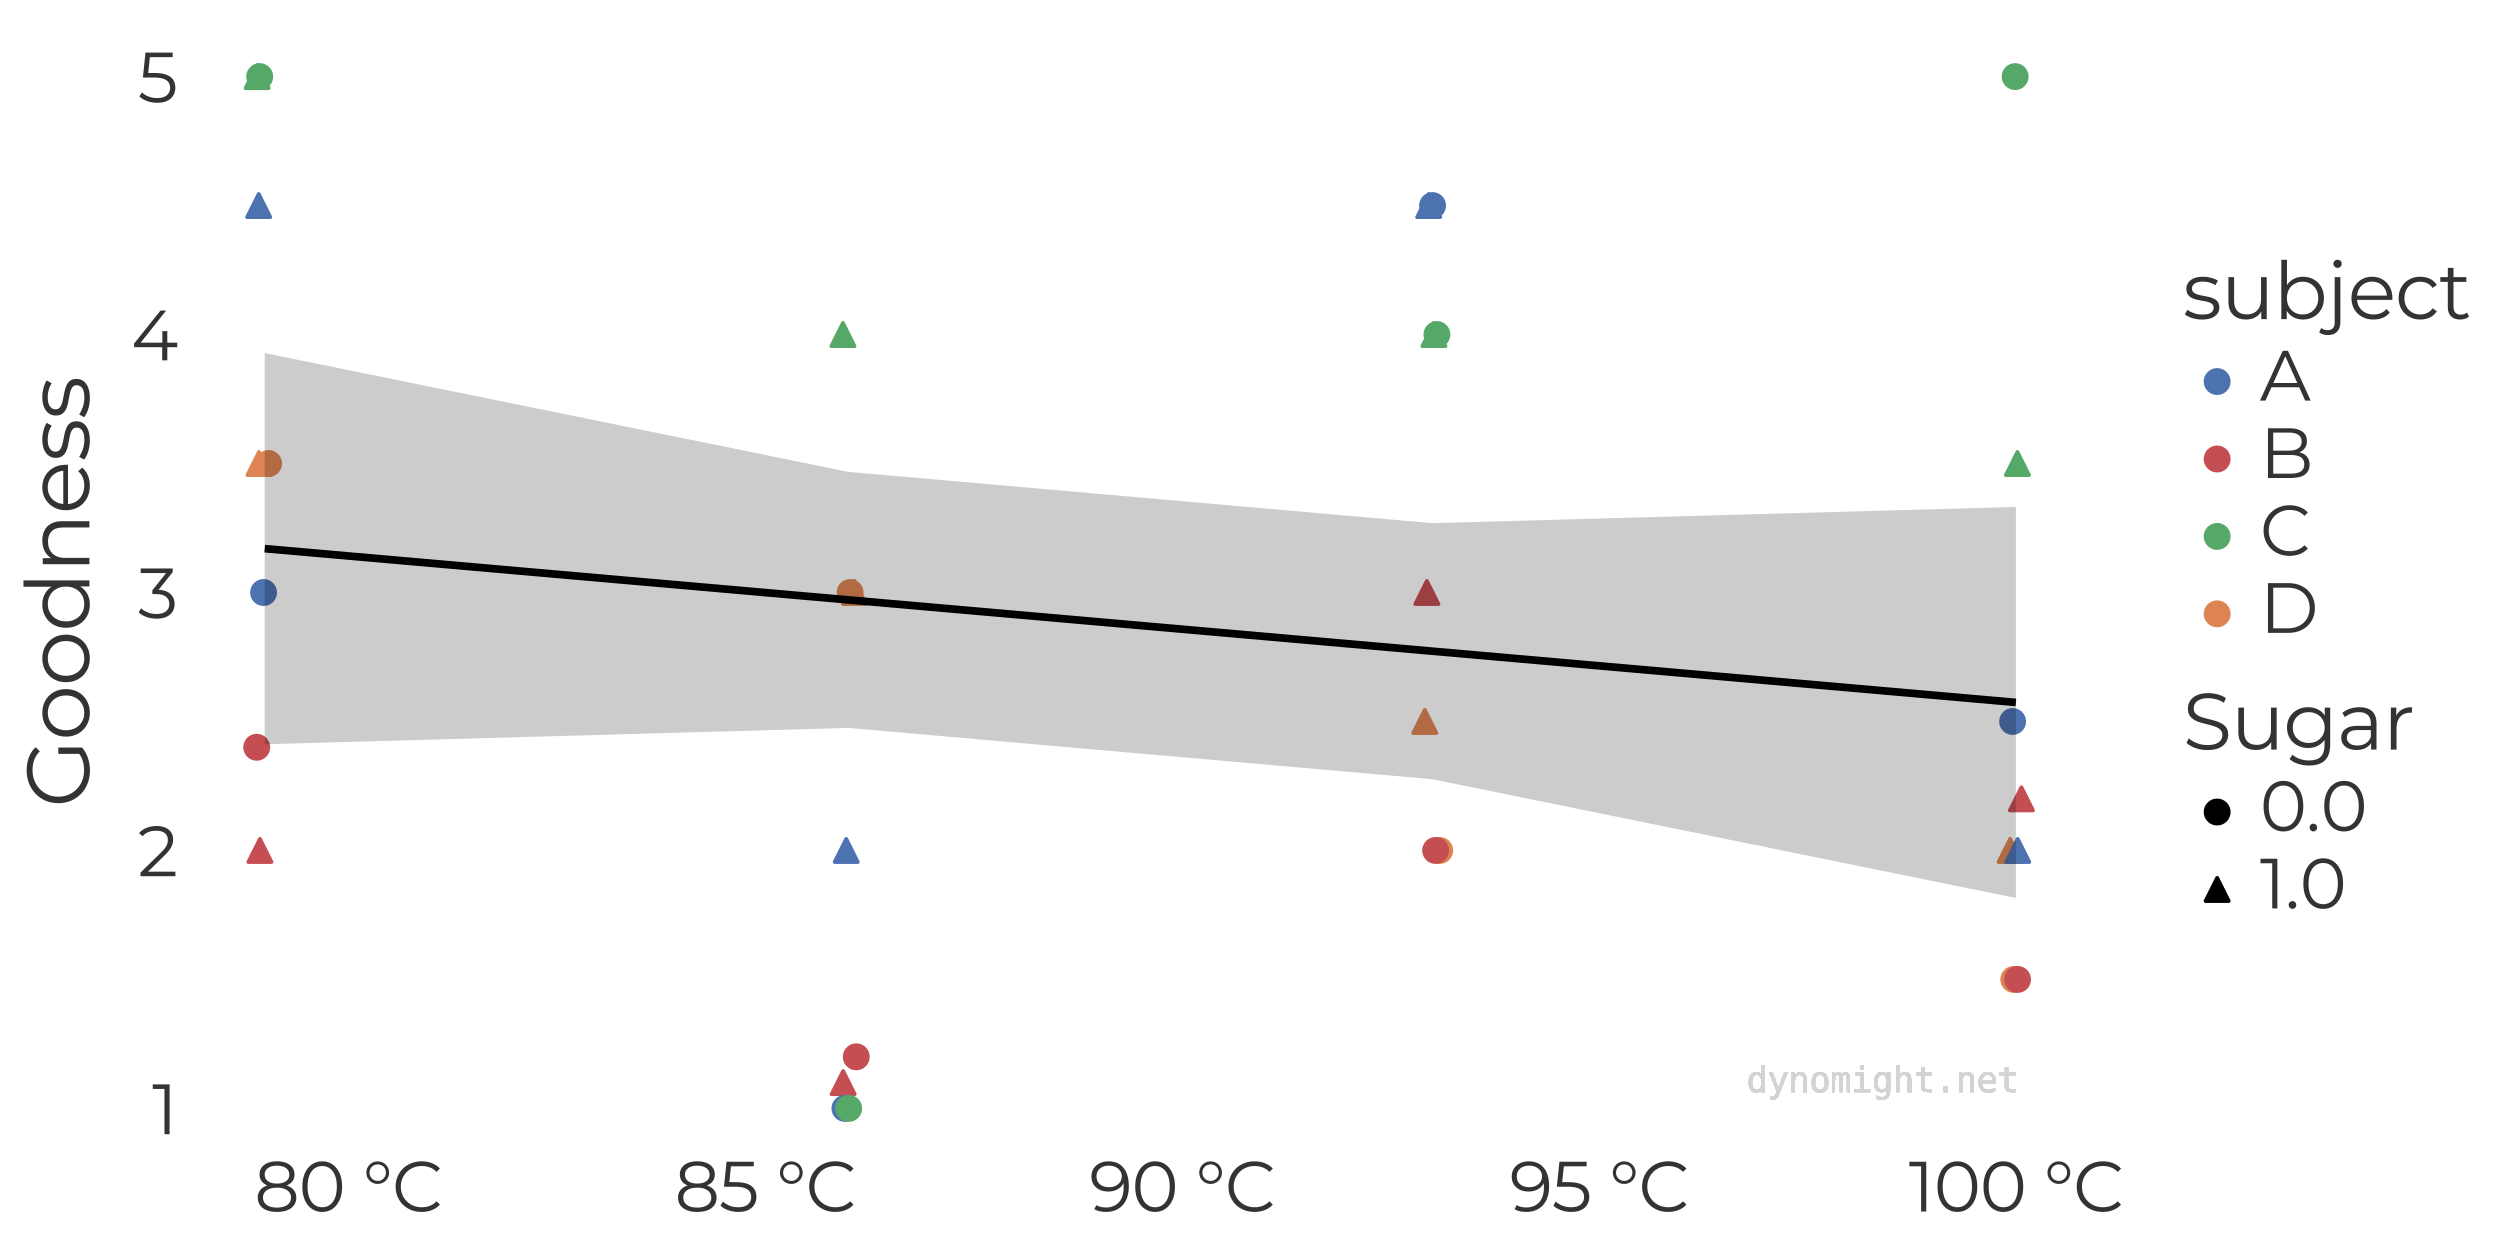 <?xml version="1.0" encoding="utf-8" standalone="no"?>
<!DOCTYPE svg PUBLIC "-//W3C//DTD SVG 1.1//EN"
  "http://www.w3.org/Graphics/SVG/1.1/DTD/svg11.dtd">
<svg xmlns:xlink="http://www.w3.org/1999/xlink" width="576pt" height="288pt" viewBox="0 0 576 288" xmlns="http://www.w3.org/2000/svg" version="1.1">
 <defs>
  <style type="text/css">*{stroke-linejoin: round; stroke-linecap: butt}</style>
 </defs>
 <g id="figure_1">
  <g id="axes_1">
   <g id="matplotlib.axis_1">
    <g id="xtick_1">
     <g id="text_1">
      <!-- 80 °C -->
      <g style="fill: #333333" transform="translate(58.602 279.135) scale(0.16 -0.16)">
       <defs>
        <path id="Montserrat-Regular-38" d="M 2035 -38 
Q 1498 -38 1110 115 
Q 723 269 515 560 
Q 307 851 307 1248 
Q 307 1632 508 1904 
Q 710 2176 1097 2323 
Q 1485 2470 2035 2470 
Q 2579 2470 2969 2323 
Q 3360 2176 3568 1904 
Q 3776 1632 3776 1248 
Q 3776 851 3565 560 
Q 3354 269 2963 115 
Q 2573 -38 2035 -38 
z
M 2035 352 
Q 2630 352 2966 595 
Q 3302 838 3302 1254 
Q 3302 1670 2966 1910 
Q 2630 2150 2035 2150 
Q 1440 2150 1107 1910 
Q 774 1670 774 1254 
Q 774 838 1107 595 
Q 1440 352 2035 352 
z
M 2035 2208 
Q 1536 2208 1187 2342 
Q 838 2477 652 2729 
Q 467 2982 467 3334 
Q 467 3706 662 3971 
Q 858 4237 1210 4377 
Q 1562 4518 2035 4518 
Q 2509 4518 2864 4377 
Q 3219 4237 3417 3971 
Q 3616 3706 3616 3334 
Q 3616 2982 3430 2729 
Q 3245 2477 2889 2342 
Q 2534 2208 2035 2208 
z
M 2035 2515 
Q 2560 2515 2854 2732 
Q 3149 2950 3149 3315 
Q 3149 3699 2845 3913 
Q 2541 4128 2035 4128 
Q 1530 4128 1229 3913 
Q 928 3699 928 3322 
Q 928 2950 1219 2732 
Q 1510 2515 2035 2515 
z
" transform="scale(0.016)"/>
        <path id="Montserrat-Regular-30" d="M 2118 -38 
Q 1600 -38 1197 234 
Q 794 506 563 1014 
Q 333 1523 333 2240 
Q 333 2957 563 3465 
Q 794 3974 1197 4246 
Q 1600 4518 2118 4518 
Q 2637 4518 3040 4246 
Q 3443 3974 3676 3465 
Q 3910 2957 3910 2240 
Q 3910 1523 3676 1014 
Q 3443 506 3040 234 
Q 2637 -38 2118 -38 
z
M 2118 384 
Q 2515 384 2809 598 
Q 3104 813 3270 1225 
Q 3437 1638 3437 2240 
Q 3437 2842 3270 3254 
Q 3104 3667 2809 3881 
Q 2515 4096 2118 4096 
Q 1734 4096 1433 3881 
Q 1133 3667 966 3254 
Q 800 2842 800 2240 
Q 800 1638 966 1225 
Q 1133 813 1433 598 
Q 1734 384 2118 384 
z
" transform="scale(0.016)"/>
        <path id="Montserrat-Regular-20" transform="scale(0.016)"/>
        <path id="Montserrat-Regular-b0" d="M 1338 2483 
Q 1056 2483 822 2620 
Q 589 2758 454 2985 
Q 320 3213 320 3501 
Q 320 3782 454 4012 
Q 589 4243 822 4377 
Q 1056 4512 1338 4512 
Q 1626 4512 1859 4377 
Q 2093 4243 2227 4012 
Q 2362 3782 2362 3501 
Q 2362 3219 2227 2988 
Q 2093 2758 1859 2620 
Q 1626 2483 1338 2483 
z
M 1344 2752 
Q 1549 2752 1718 2854 
Q 1888 2957 1984 3123 
Q 2080 3290 2080 3501 
Q 2080 3712 1984 3881 
Q 1888 4051 1718 4147 
Q 1549 4243 1344 4243 
Q 1133 4243 963 4147 
Q 794 4051 698 3881 
Q 602 3712 602 3501 
Q 602 3290 698 3120 
Q 794 2950 963 2851 
Q 1133 2752 1344 2752 
z
" transform="scale(0.016)"/>
        <path id="Montserrat-Regular-43" d="M 2675 -38 
Q 2170 -38 1741 131 
Q 1312 301 998 608 
Q 685 915 509 1331 
Q 333 1747 333 2240 
Q 333 2733 509 3149 
Q 685 3565 1001 3872 
Q 1318 4179 1747 4348 
Q 2176 4518 2682 4518 
Q 3168 4518 3597 4355 
Q 4026 4192 4320 3866 
L 4019 3565 
Q 3744 3846 3411 3971 
Q 3078 4096 2694 4096 
Q 2291 4096 1945 3958 
Q 1600 3821 1344 3568 
Q 1088 3315 944 2979 
Q 800 2643 800 2240 
Q 800 1837 944 1501 
Q 1088 1165 1344 912 
Q 1600 659 1945 521 
Q 2291 384 2694 384 
Q 3078 384 3411 512 
Q 3744 640 4019 922 
L 4320 621 
Q 4026 294 3597 128 
Q 3168 -38 2675 -38 
z
" transform="scale(0.016)"/>
       </defs>
       <use xlink:href="#Montserrat-Regular-38"/>
       <use xlink:href="#Montserrat-Regular-30" transform="translate(63.8 0)"/>
       <use xlink:href="#Montserrat-Regular-20" transform="translate(130 0)"/>
       <use xlink:href="#Montserrat-Regular-b0" transform="translate(156.2 0)"/>
       <use xlink:href="#Montserrat-Regular-43" transform="translate(198.1 0)"/>
      </g>
     </g>
    </g>
    <g id="xtick_2">
     <g id="text_2">
      <!-- 85 °C -->
      <g style="fill: #333333" transform="translate(155.434 279.135) scale(0.16 -0.16)">
       <defs>
        <path id="Montserrat-Regular-35" d="M 1747 -38 
Q 1267 -38 832 118 
Q 397 275 141 538 
L 365 902 
Q 576 678 944 531 
Q 1312 384 1741 384 
Q 2310 384 2608 637 
Q 2906 890 2906 1299 
Q 2906 1587 2768 1795 
Q 2630 2003 2304 2118 
Q 1978 2234 1408 2234 
L 454 2234 
L 685 4480 
L 3136 4480 
L 3136 4070 
L 870 4070 
L 1107 4294 
L 909 2413 
L 672 2643 
L 1510 2643 
Q 2189 2643 2598 2476 
Q 3008 2310 3190 2012 
Q 3373 1715 3373 1318 
Q 3373 941 3193 630 
Q 3014 320 2656 141 
Q 2298 -38 1747 -38 
z
" transform="scale(0.016)"/>
       </defs>
       <use xlink:href="#Montserrat-Regular-38"/>
       <use xlink:href="#Montserrat-Regular-35" transform="translate(63.8 0)"/>
       <use xlink:href="#Montserrat-Regular-20" transform="translate(120.4 0)"/>
       <use xlink:href="#Montserrat-Regular-b0" transform="translate(146.6 0)"/>
       <use xlink:href="#Montserrat-Regular-43" transform="translate(188.5 0)"/>
      </g>
     </g>
    </g>
    <g id="xtick_3">
     <g id="text_3">
      <!-- 90 °C -->
      <g style="fill: #333333" transform="translate(250.96 279.135) scale(0.16 -0.16)">
       <defs>
        <path id="Montserrat-Regular-39" d="M 1728 4518 
Q 2323 4518 2732 4252 
Q 3142 3987 3353 3488 
Q 3565 2989 3565 2278 
Q 3565 1523 3305 1004 
Q 3046 486 2585 224 
Q 2125 -38 1517 -38 
Q 1216 -38 944 19 
Q 672 77 454 205 
L 640 576 
Q 813 461 1040 413 
Q 1267 365 1510 365 
Q 2234 365 2666 825 
Q 3098 1286 3098 2202 
Q 3098 2349 3082 2553 
Q 3066 2758 3008 2963 
L 3168 2842 
Q 3104 2509 2896 2275 
Q 2688 2042 2384 1920 
Q 2080 1798 1709 1798 
Q 1267 1798 924 1964 
Q 582 2131 390 2432 
Q 198 2733 198 3142 
Q 198 3565 396 3872 
Q 595 4179 944 4348 
Q 1293 4518 1728 4518 
z
M 1747 4128 
Q 1427 4128 1180 4009 
Q 934 3891 793 3673 
Q 653 3456 653 3155 
Q 653 2714 957 2451 
Q 1261 2189 1779 2189 
Q 2125 2189 2384 2317 
Q 2643 2445 2787 2669 
Q 2931 2893 2931 3168 
Q 2931 3418 2796 3635 
Q 2662 3853 2400 3990 
Q 2138 4128 1747 4128 
z
" transform="scale(0.016)"/>
       </defs>
       <use xlink:href="#Montserrat-Regular-39"/>
       <use xlink:href="#Montserrat-Regular-30" transform="translate(60.9 0)"/>
       <use xlink:href="#Montserrat-Regular-20" transform="translate(127.1 0)"/>
       <use xlink:href="#Montserrat-Regular-b0" transform="translate(153.3 0)"/>
       <use xlink:href="#Montserrat-Regular-43" transform="translate(195.2 0)"/>
      </g>
     </g>
    </g>
    <g id="xtick_4">
     <g id="text_4">
      <!-- 95 °C -->
      <g style="fill: #333333" transform="translate(347.792 279.135) scale(0.16 -0.16)">
       <use xlink:href="#Montserrat-Regular-39"/>
       <use xlink:href="#Montserrat-Regular-35" transform="translate(60.9 0)"/>
       <use xlink:href="#Montserrat-Regular-20" transform="translate(117.5 0)"/>
       <use xlink:href="#Montserrat-Regular-b0" transform="translate(143.7 0)"/>
       <use xlink:href="#Montserrat-Regular-43" transform="translate(185.6 0)"/>
      </g>
     </g>
    </g>
    <g id="xtick_5">
     <g id="text_5">
      <!-- 100 °C -->
      <g style="fill: #333333" transform="translate(439.775 279.135) scale(0.16 -0.16)">
       <defs>
        <path id="Montserrat-Regular-31" d="M 1114 0 
L 1114 4288 
L 1318 4070 
L 58 4070 
L 58 4480 
L 1574 4480 
L 1574 0 
L 1114 0 
z
" transform="scale(0.016)"/>
       </defs>
       <use xlink:href="#Montserrat-Regular-31"/>
       <use xlink:href="#Montserrat-Regular-30" transform="translate(36.1 0)"/>
       <use xlink:href="#Montserrat-Regular-30" transform="translate(102.3 0)"/>
       <use xlink:href="#Montserrat-Regular-20" transform="translate(168.5 0)"/>
       <use xlink:href="#Montserrat-Regular-b0" transform="translate(194.7 0)"/>
       <use xlink:href="#Montserrat-Regular-43" transform="translate(236.6 0)"/>
      </g>
     </g>
    </g>
    <g id="xtick_6"/>
    <g id="xtick_7"/>
    <g id="xtick_8"/>
    <g id="xtick_9"/>
   </g>
   <g id="matplotlib.axis_2">
    <g id="ytick_1">
     <g id="text_6">
      <!-- 1 -->
      <g style="fill: #333333" transform="translate(35.042 261.312) scale(0.16 -0.16)">
       <use xlink:href="#Montserrat-Regular-31"/>
      </g>
     </g>
    </g>
    <g id="ytick_2">
     <g id="text_7">
      <!-- 2 -->
      <g style="fill: #333333" transform="translate(31.729 201.88) scale(0.16 -0.16)">
       <defs>
        <path id="Montserrat-Regular-32" d="M 250 0 
L 250 326 
L 2112 2150 
Q 2368 2400 2496 2589 
Q 2624 2778 2669 2944 
Q 2714 3110 2714 3258 
Q 2714 3648 2448 3872 
Q 2182 4096 1664 4096 
Q 1267 4096 963 3974 
Q 659 3853 442 3597 
L 115 3878 
Q 378 4186 787 4352 
Q 1197 4518 1702 4518 
Q 2157 4518 2489 4374 
Q 2822 4230 3004 3955 
Q 3187 3680 3187 3309 
Q 3187 3091 3126 2880 
Q 3066 2669 2909 2435 
Q 2752 2202 2451 1907 
L 742 230 
L 614 410 
L 3392 410 
L 3392 0 
L 250 0 
z
" transform="scale(0.016)"/>
       </defs>
       <use xlink:href="#Montserrat-Regular-32"/>
      </g>
     </g>
    </g>
    <g id="ytick_3">
     <g id="text_8">
      <!-- 3 -->
      <g style="fill: #333333" transform="translate(31.792 142.447) scale(0.16 -0.16)">
       <defs>
        <path id="Montserrat-Regular-33" d="M 1670 -38 
Q 1184 -38 752 118 
Q 320 275 58 538 
L 282 902 
Q 499 678 867 531 
Q 1235 384 1670 384 
Q 2227 384 2524 627 
Q 2822 870 2822 1280 
Q 2822 1690 2531 1933 
Q 2240 2176 1613 2176 
L 1293 2176 
L 1293 2515 
L 2675 4250 
L 2739 4070 
L 243 4070 
L 243 4480 
L 3123 4480 
L 3123 4154 
L 1741 2419 
L 1517 2566 
L 1690 2566 
Q 2496 2566 2896 2208 
Q 3296 1850 3296 1286 
Q 3296 909 3117 608 
Q 2938 307 2576 134 
Q 2214 -38 1670 -38 
z
" transform="scale(0.016)"/>
       </defs>
       <use xlink:href="#Montserrat-Regular-33"/>
      </g>
     </g>
    </g>
    <g id="ytick_4">
     <g id="text_9">
      <!-- 4 -->
      <g style="fill: #333333" transform="translate(30.242 83.015) scale(0.16 -0.16)">
       <defs>
        <path id="Montserrat-Regular-34" d="M 256 1178 
L 256 1510 
L 2630 4480 
L 3142 4480 
L 787 1510 
L 538 1587 
L 4141 1587 
L 4141 1178 
L 256 1178 
z
M 2784 0 
L 2784 1178 
L 2797 1587 
L 2797 2624 
L 3245 2624 
L 3245 0 
L 2784 0 
z
" transform="scale(0.016)"/>
       </defs>
       <use xlink:href="#Montserrat-Regular-34"/>
      </g>
     </g>
    </g>
    <g id="ytick_5">
     <g id="text_10">
      <!-- 5 -->
      <g style="fill: #333333" transform="translate(31.762 23.583) scale(0.16 -0.16)">
       <use xlink:href="#Montserrat-Regular-35"/>
      </g>
     </g>
    </g>
    <g id="ytick_6"/>
    <g id="ytick_7"/>
    <g id="ytick_8"/>
    <g id="ytick_9"/>
   </g>
   <g id="PathCollection_1">
    <path d="M 463.135 193.285 
L 460.476 198.602 
L 465.794 198.602 
z
" clip-path="url(#pf963c87bfa)" style="fill: #dd8452; stroke: #dd8452; stroke-width: 0.886"/>
    <path d="M 59.668 104.136 
L 57.01 109.454 
L 62.327 109.454 
z
" clip-path="url(#pf963c87bfa)" style="fill: #dd8452; stroke: #dd8452; stroke-width: 0.886"/>
    <path d="M 328.27 163.569 
L 325.611 168.886 
L 330.928 168.886 
z
" clip-path="url(#pf963c87bfa)" style="fill: #dd8452; stroke: #dd8452; stroke-width: 0.886"/>
    <path d="M 196.886 133.853 
L 194.227 139.17 
L 199.545 139.17 
z
" clip-path="url(#pf963c87bfa)" style="fill: #dd8452; stroke: #dd8452; stroke-width: 0.886"/>
    <path d="M 465.734 181.398 
L 463.075 186.716 
L 468.393 186.716 
z
" clip-path="url(#pf963c87bfa)" style="fill: #c44e52; stroke: #c44e52; stroke-width: 0.886"/>
    <path d="M 59.885 193.285 
L 57.226 198.602 
L 62.544 198.602 
z
" clip-path="url(#pf963c87bfa)" style="fill: #c44e52; stroke: #c44e52; stroke-width: 0.886"/>
    <path d="M 328.745 133.853 
L 326.087 139.17 
L 331.404 139.17 
z
" clip-path="url(#pf963c87bfa)" style="fill: #c44e52; stroke: #c44e52; stroke-width: 0.886"/>
    <path d="M 194.262 246.774 
L 191.604 252.091 
L 196.921 252.091 
z
" clip-path="url(#pf963c87bfa)" style="fill: #c44e52; stroke: #c44e52; stroke-width: 0.886"/>
    <path d="M 464.886 193.285 
L 462.228 198.602 
L 467.545 198.602 
z
" clip-path="url(#pf963c87bfa)" style="fill: #4c72b0; stroke: #4c72b0; stroke-width: 0.886"/>
    <path d="M 59.605 44.704 
L 56.946 50.021 
L 62.264 50.021 
z
" clip-path="url(#pf963c87bfa)" style="fill: #4c72b0; stroke: #4c72b0; stroke-width: 0.886"/>
    <path d="M 329.169 44.704 
L 326.51 50.021 
L 331.828 50.021 
z
" clip-path="url(#pf963c87bfa)" style="fill: #4c72b0; stroke: #4c72b0; stroke-width: 0.886"/>
    <path d="M 194.966 193.285 
L 192.307 198.602 
L 197.624 198.602 
z
" clip-path="url(#pf963c87bfa)" style="fill: #4c72b0; stroke: #4c72b0; stroke-width: 0.886"/>
    <path d="M 464.812 104.136 
L 462.153 109.454 
L 467.47 109.454 
z
" clip-path="url(#pf963c87bfa)" style="fill: #55a868; stroke: #55a868; stroke-width: 0.886"/>
    <path d="M 59.247 14.988 
L 56.589 20.305 
L 61.906 20.305 
z
" clip-path="url(#pf963c87bfa)" style="fill: #55a868; stroke: #55a868; stroke-width: 0.886"/>
    <path d="M 330.381 74.42 
L 327.722 79.738 
L 333.04 79.738 
z
" clip-path="url(#pf963c87bfa)" style="fill: #55a868; stroke: #55a868; stroke-width: 0.886"/>
    <path d="M 194.213 74.42 
L 191.554 79.738 
L 196.872 79.738 
z
" clip-path="url(#pf963c87bfa)" style="fill: #55a868; stroke: #55a868; stroke-width: 0.886"/>
   </g>
   <g id="PathCollection_2">
    <path d="M 463.975 228.319 
C 464.68 228.319 465.356 228.038 465.855 227.54 
C 466.353 227.041 466.633 226.365 466.633 225.66 
C 466.633 224.955 466.353 224.278 465.855 223.78 
C 465.356 223.281 464.68 223.001 463.975 223.001 
C 463.27 223.001 462.593 223.281 462.095 223.78 
C 461.596 224.278 461.316 224.955 461.316 225.66 
C 461.316 226.365 461.596 227.041 462.095 227.54 
C 462.593 228.038 463.27 228.319 463.975 228.319 
z
" clip-path="url(#pf963c87bfa)" style="fill: #dd8452; stroke: #dd8452; stroke-width: 0.886"/>
    <path d="M 331.7 198.602 
C 332.405 198.602 333.081 198.322 333.58 197.824 
C 334.078 197.325 334.358 196.649 334.358 195.944 
C 334.358 195.239 334.078 194.562 333.58 194.064 
C 333.081 193.565 332.405 193.285 331.7 193.285 
C 330.995 193.285 330.318 193.565 329.82 194.064 
C 329.321 194.562 329.041 195.239 329.041 195.944 
C 329.041 196.649 329.321 197.325 329.82 197.824 
C 330.318 198.322 330.995 198.602 331.7 198.602 
z
" clip-path="url(#pf963c87bfa)" style="fill: #dd8452; stroke: #dd8452; stroke-width: 0.886"/>
    <path d="M 61.882 109.454 
C 62.587 109.454 63.263 109.174 63.762 108.675 
C 64.26 108.176 64.54 107.5 64.54 106.795 
C 64.54 106.09 64.26 105.414 63.762 104.915 
C 63.263 104.417 62.587 104.136 61.882 104.136 
C 61.177 104.136 60.5 104.417 60.002 104.915 
C 59.503 105.414 59.223 106.09 59.223 106.795 
C 59.223 107.5 59.503 108.176 60.002 108.675 
C 60.5 109.174 61.177 109.454 61.882 109.454 
z
" clip-path="url(#pf963c87bfa)" style="fill: #dd8452; stroke: #dd8452; stroke-width: 0.886"/>
    <path d="M 195.858 139.17 
C 196.563 139.17 197.24 138.89 197.738 138.391 
C 198.237 137.893 198.517 137.216 198.517 136.511 
C 198.517 135.806 198.237 135.13 197.738 134.631 
C 197.24 134.133 196.563 133.853 195.858 133.853 
C 195.153 133.853 194.477 134.133 193.978 134.631 
C 193.48 135.13 193.199 135.806 193.199 136.511 
C 193.199 137.216 193.48 137.893 193.978 138.391 
C 194.477 138.89 195.153 139.17 195.858 139.17 
z
" clip-path="url(#pf963c87bfa)" style="fill: #dd8452; stroke: #dd8452; stroke-width: 0.886"/>
    <path d="M 464.845 228.319 
C 465.55 228.319 466.227 228.038 466.725 227.54 
C 467.224 227.041 467.504 226.365 467.504 225.66 
C 467.504 224.955 467.224 224.278 466.725 223.78 
C 466.227 223.281 465.55 223.001 464.845 223.001 
C 464.14 223.001 463.464 223.281 462.965 223.78 
C 462.467 224.278 462.187 224.955 462.187 225.66 
C 462.187 226.365 462.467 227.041 462.965 227.54 
C 463.464 228.038 464.14 228.319 464.845 228.319 
z
" clip-path="url(#pf963c87bfa)" style="fill: #c44e52; stroke: #c44e52; stroke-width: 0.886"/>
    <path d="M 330.767 198.602 
C 331.472 198.602 332.149 198.322 332.647 197.824 
C 333.146 197.325 333.426 196.649 333.426 195.944 
C 333.426 195.239 333.146 194.562 332.647 194.064 
C 332.149 193.565 331.472 193.285 330.767 193.285 
C 330.062 193.285 329.386 193.565 328.887 194.064 
C 328.389 194.562 328.109 195.239 328.109 195.944 
C 328.109 196.649 328.389 197.325 328.887 197.824 
C 329.386 198.322 330.062 198.602 330.767 198.602 
z
" clip-path="url(#pf963c87bfa)" style="fill: #c44e52; stroke: #c44e52; stroke-width: 0.886"/>
    <path d="M 59.148 174.829 
C 59.853 174.829 60.529 174.549 61.028 174.051 
C 61.527 173.552 61.807 172.876 61.807 172.171 
C 61.807 171.466 61.527 170.789 61.028 170.291 
C 60.529 169.792 59.853 169.512 59.148 169.512 
C 58.443 169.512 57.767 169.792 57.268 170.291 
C 56.769 170.789 56.489 171.466 56.489 172.171 
C 56.489 172.876 56.769 173.552 57.268 174.051 
C 57.767 174.549 58.443 174.829 59.148 174.829 
z
" clip-path="url(#pf963c87bfa)" style="fill: #c44e52; stroke: #c44e52; stroke-width: 0.886"/>
    <path d="M 197.285 246.148 
C 197.99 246.148 198.666 245.868 199.165 245.37 
C 199.663 244.871 199.943 244.195 199.943 243.49 
C 199.943 242.784 199.663 242.108 199.165 241.61 
C 198.666 241.111 197.99 240.831 197.285 240.831 
C 196.58 240.831 195.903 241.111 195.405 241.61 
C 194.906 242.108 194.626 242.784 194.626 243.49 
C 194.626 244.195 194.906 244.871 195.405 245.37 
C 195.903 245.868 196.58 246.148 197.285 246.148 
z
" clip-path="url(#pf963c87bfa)" style="fill: #c44e52; stroke: #c44e52; stroke-width: 0.886"/>
    <path d="M 463.704 168.886 
C 464.41 168.886 465.086 168.606 465.584 168.107 
C 466.083 167.609 466.363 166.933 466.363 166.227 
C 466.363 165.522 466.083 164.846 465.584 164.347 
C 465.086 163.849 464.41 163.569 463.704 163.569 
C 462.999 163.569 462.323 163.849 461.824 164.347 
C 461.326 164.846 461.046 165.522 461.046 166.227 
C 461.046 166.933 461.326 167.609 461.824 168.107 
C 462.323 168.606 462.999 168.886 463.704 168.886 
z
" clip-path="url(#pf963c87bfa)" style="fill: #4c72b0; stroke: #4c72b0; stroke-width: 0.886"/>
    <path d="M 330.063 50.021 
C 330.768 50.021 331.444 49.741 331.943 49.243 
C 332.442 48.744 332.722 48.068 332.722 47.363 
C 332.722 46.658 332.442 45.981 331.943 45.483 
C 331.444 44.984 330.768 44.704 330.063 44.704 
C 329.358 44.704 328.682 44.984 328.183 45.483 
C 327.684 45.981 327.404 46.658 327.404 47.363 
C 327.404 48.068 327.684 48.744 328.183 49.243 
C 328.682 49.741 329.358 50.021 330.063 50.021 
z
" clip-path="url(#pf963c87bfa)" style="fill: #4c72b0; stroke: #4c72b0; stroke-width: 0.886"/>
    <path d="M 60.729 139.17 
C 61.434 139.17 62.11 138.89 62.609 138.391 
C 63.107 137.893 63.387 137.216 63.387 136.511 
C 63.387 135.806 63.107 135.13 62.609 134.631 
C 62.11 134.133 61.434 133.853 60.729 133.853 
C 60.024 133.853 59.347 134.133 58.849 134.631 
C 58.35 135.13 58.07 135.806 58.07 136.511 
C 58.07 137.216 58.35 137.893 58.849 138.391 
C 59.347 138.89 60.024 139.17 60.729 139.17 
z
" clip-path="url(#pf963c87bfa)" style="fill: #4c72b0; stroke: #4c72b0; stroke-width: 0.886"/>
    <path d="M 194.677 258.035 
C 195.382 258.035 196.058 257.755 196.557 257.256 
C 197.055 256.757 197.335 256.081 197.335 255.376 
C 197.335 254.671 197.055 253.995 196.557 253.496 
C 196.058 252.997 195.382 252.717 194.677 252.717 
C 193.972 252.717 193.295 252.997 192.797 253.496 
C 192.298 253.995 192.018 254.671 192.018 255.376 
C 192.018 256.081 192.298 256.757 192.797 257.256 
C 193.295 257.755 193.972 258.035 194.677 258.035 
z
" clip-path="url(#pf963c87bfa)" style="fill: #4c72b0; stroke: #4c72b0; stroke-width: 0.886"/>
    <path d="M 464.288 20.305 
C 464.993 20.305 465.669 20.025 466.168 19.526 
C 466.666 19.028 466.947 18.352 466.947 17.646 
C 466.947 16.941 466.666 16.265 466.168 15.767 
C 465.669 15.268 464.993 14.988 464.288 14.988 
C 463.583 14.988 462.906 15.268 462.408 15.767 
C 461.909 16.265 461.629 16.941 461.629 17.646 
C 461.629 18.352 461.909 19.028 462.408 19.526 
C 462.906 20.025 463.583 20.305 464.288 20.305 
z
" clip-path="url(#pf963c87bfa)" style="fill: #55a868; stroke: #55a868; stroke-width: 0.886"/>
    <path d="M 331.064 79.738 
C 331.769 79.738 332.445 79.457 332.944 78.959 
C 333.442 78.46 333.722 77.784 333.722 77.079 
C 333.722 76.374 333.442 75.697 332.944 75.199 
C 332.445 74.7 331.769 74.42 331.064 74.42 
C 330.359 74.42 329.682 74.7 329.184 75.199 
C 328.685 75.697 328.405 76.374 328.405 77.079 
C 328.405 77.784 328.685 78.46 329.184 78.959 
C 329.682 79.457 330.359 79.738 331.064 79.738 
z
" clip-path="url(#pf963c87bfa)" style="fill: #55a868; stroke: #55a868; stroke-width: 0.886"/>
    <path d="M 59.836 20.305 
C 60.541 20.305 61.218 20.025 61.716 19.526 
C 62.215 19.028 62.495 18.352 62.495 17.646 
C 62.495 16.941 62.215 16.265 61.716 15.767 
C 61.218 15.268 60.541 14.988 59.836 14.988 
C 59.131 14.988 58.455 15.268 57.956 15.767 
C 57.458 16.265 57.178 16.941 57.178 17.646 
C 57.178 18.352 57.458 19.028 57.956 19.526 
C 58.455 20.025 59.131 20.305 59.836 20.305 
z
" clip-path="url(#pf963c87bfa)" style="fill: #55a868; stroke: #55a868; stroke-width: 0.886"/>
    <path d="M 195.534 258.035 
C 196.239 258.035 196.915 257.755 197.414 257.256 
C 197.912 256.757 198.192 256.081 198.192 255.376 
C 198.192 254.671 197.912 253.995 197.414 253.496 
C 196.915 252.997 196.239 252.717 195.534 252.717 
C 194.829 252.717 194.152 252.997 193.654 253.496 
C 193.155 253.995 192.875 254.671 192.875 255.376 
C 192.875 256.081 193.155 256.757 193.654 257.256 
C 194.152 257.755 194.829 258.035 195.534 258.035 
z
" clip-path="url(#pf963c87bfa)" style="fill: #55a868; stroke: #55a868; stroke-width: 0.886"/>
   </g>
   <g id="FillBetweenPolyCollection_1">
    <path d="M 60.99 81.351 
L 60.99 171.464 
L 195.479 167.716 
L 329.968 179.528 
L 464.457 206.901 
L 464.457 116.788 
L 464.457 116.788 
L 329.968 120.536 
L 195.479 108.724 
L 60.99 81.351 
z
" clip-path="url(#pf963c87bfa)" style="fill-opacity: 0.2"/>
   </g>
   <g id="line2d_1">
    <path d="M 60.99 126.408 
L 195.479 138.22 
L 329.968 150.032 
L 464.457 161.844 
" clip-path="url(#pf963c87bfa)" style="fill: none; stroke: #000000; stroke-width: 1.772; stroke-linejoin: miter"/>
   </g>
   <g id="text_11">
    <g clip-path="url(#pf963c87bfa)">
     <!-- dynomight.net -->
     <g style="fill: #d3d3d3" transform="translate(402.411 251.613) scale(0.08 -0.08)">
      <defs>
       <path id="DejaVuSansMono-64" d="M 2681 3053 
L 2681 4863 
L 3256 4863 
L 3256 0 
L 2681 0 
L 2681 441 
Q 2538 181 2298 45 
Q 2059 -91 1747 -91 
Q 1113 -91 748 401 
Q 384 894 384 1759 
Q 384 2613 750 3098 
Q 1116 3584 1747 3584 
Q 2063 3584 2303 3448 
Q 2544 3313 2681 3053 
z
M 991 1747 
Q 991 1078 1203 737 
Q 1416 397 1831 397 
Q 2247 397 2464 740 
Q 2681 1084 2681 1747 
Q 2681 2413 2464 2755 
Q 2247 3097 1831 3097 
Q 1416 3097 1203 2756 
Q 991 2416 991 1747 
z
" transform="scale(0.016)"/>
       <path id="DejaVuSansMono-79" d="M 2681 1125 
Q 2538 759 2316 163 
Q 2006 -663 1900 -844 
Q 1756 -1088 1540 -1209 
Q 1325 -1331 1038 -1331 
L 575 -1331 
L 575 -850 
L 916 -850 
Q 1169 -850 1312 -703 
Q 1456 -556 1678 56 
L 325 3500 
L 934 3500 
L 1972 763 
L 2994 3500 
L 3603 3500 
L 2681 1125 
z
" transform="scale(0.016)"/>
       <path id="DejaVuSansMono-6e" d="M 3284 2169 
L 3284 0 
L 2706 0 
L 2706 2169 
Q 2706 2641 2540 2862 
Q 2375 3084 2022 3084 
Q 1619 3084 1401 2798 
Q 1184 2513 1184 1978 
L 1184 0 
L 609 0 
L 609 3500 
L 1184 3500 
L 1184 2975 
Q 1338 3275 1600 3429 
Q 1863 3584 2222 3584 
Q 2756 3584 3020 3232 
Q 3284 2881 3284 2169 
z
" transform="scale(0.016)"/>
       <path id="DejaVuSansMono-6f" d="M 1925 3097 
Q 1488 3097 1263 2756 
Q 1038 2416 1038 1747 
Q 1038 1081 1263 739 
Q 1488 397 1925 397 
Q 2366 397 2591 739 
Q 2816 1081 2816 1747 
Q 2816 2416 2591 2756 
Q 2366 3097 1925 3097 
z
M 1925 3584 
Q 2653 3584 3039 3112 
Q 3425 2641 3425 1747 
Q 3425 850 3040 379 
Q 2656 -91 1925 -91 
Q 1197 -91 812 379 
Q 428 850 428 1747 
Q 428 2641 812 3112 
Q 1197 3584 1925 3584 
z
" transform="scale(0.016)"/>
       <path id="DejaVuSansMono-6d" d="M 2113 3144 
Q 2219 3369 2383 3476 
Q 2547 3584 2778 3584 
Q 3200 3584 3373 3257 
Q 3547 2931 3547 2028 
L 3547 0 
L 3022 0 
L 3022 2003 
Q 3022 2744 2939 2923 
Q 2856 3103 2638 3103 
Q 2388 3103 2295 2911 
Q 2203 2719 2203 2003 
L 2203 0 
L 1678 0 
L 1678 2003 
Q 1678 2753 1589 2928 
Q 1500 3103 1269 3103 
Q 1041 3103 952 2911 
Q 863 2719 863 2003 
L 863 0 
L 341 0 
L 341 3500 
L 863 3500 
L 863 3200 
Q 966 3388 1120 3486 
Q 1275 3584 1472 3584 
Q 1709 3584 1867 3475 
Q 2025 3366 2113 3144 
z
" transform="scale(0.016)"/>
       <path id="DejaVuSansMono-69" d="M 800 3500 
L 2272 3500 
L 2272 447 
L 3413 447 
L 3413 0 
L 556 0 
L 556 447 
L 1697 447 
L 1697 3053 
L 800 3053 
L 800 3500 
z
M 1697 4863 
L 2272 4863 
L 2272 4134 
L 1697 4134 
L 1697 4863 
z
" transform="scale(0.016)"/>
       <path id="DejaVuSansMono-67" d="M 2681 1778 
Q 2681 2425 2470 2761 
Q 2259 3097 1856 3097 
Q 1434 3097 1212 2761 
Q 991 2425 991 1778 
Q 991 1131 1214 792 
Q 1438 453 1863 453 
Q 2259 453 2470 793 
Q 2681 1134 2681 1778 
z
M 3256 225 
Q 3256 -563 2884 -969 
Q 2513 -1375 1791 -1375 
Q 1553 -1375 1293 -1331 
Q 1034 -1288 775 -1203 
L 775 -634 
Q 1081 -778 1331 -847 
Q 1581 -916 1791 -916 
Q 2256 -916 2468 -662 
Q 2681 -409 2681 141 
L 2681 166 
L 2681 556 
Q 2544 263 2306 119 
Q 2069 -25 1728 -25 
Q 1116 -25 750 465 
Q 384 956 384 1778 
Q 384 2603 750 3093 
Q 1116 3584 1728 3584 
Q 2066 3584 2300 3450 
Q 2534 3316 2681 3034 
L 2681 3488 
L 3256 3488 
L 3256 225 
z
" transform="scale(0.016)"/>
       <path id="DejaVuSansMono-68" d="M 3284 2169 
L 3284 0 
L 2706 0 
L 2706 2169 
Q 2706 2641 2540 2862 
Q 2375 3084 2022 3084 
Q 1619 3084 1401 2798 
Q 1184 2513 1184 1978 
L 1184 0 
L 609 0 
L 609 4863 
L 1184 4863 
L 1184 2975 
Q 1338 3275 1600 3429 
Q 1863 3584 2222 3584 
Q 2756 3584 3020 3232 
Q 3284 2881 3284 2169 
z
" transform="scale(0.016)"/>
       <path id="DejaVuSansMono-74" d="M 1919 4494 
L 1919 3500 
L 3225 3500 
L 3225 3053 
L 1919 3053 
L 1919 1153 
Q 1919 766 2066 612 
Q 2213 459 2578 459 
L 3225 459 
L 3225 0 
L 2522 0 
Q 1875 0 1609 259 
Q 1344 519 1344 1153 
L 1344 3053 
L 409 3053 
L 409 3500 
L 1344 3500 
L 1344 4494 
L 1919 4494 
z
" transform="scale(0.016)"/>
       <path id="DejaVuSansMono-2e" d="M 1528 953 
L 2316 953 
L 2316 0 
L 1528 0 
L 1528 953 
z
" transform="scale(0.016)"/>
       <path id="DejaVuSansMono-65" d="M 3475 1894 
L 3475 1613 
L 984 1613 
L 984 1594 
Q 984 1022 1282 709 
Q 1581 397 2125 397 
Q 2400 397 2700 484 
Q 3000 572 3341 750 
L 3341 178 
Q 3013 44 2708 -23 
Q 2403 -91 2119 -91 
Q 1303 -91 843 398 
Q 384 888 384 1747 
Q 384 2584 834 3084 
Q 1284 3584 2034 3584 
Q 2703 3584 3089 3131 
Q 3475 2678 3475 1894 
z
M 2900 2063 
Q 2888 2569 2661 2833 
Q 2434 3097 2009 3097 
Q 1594 3097 1325 2822 
Q 1056 2547 1006 2059 
L 2900 2063 
z
" transform="scale(0.016)"/>
      </defs>
      <use xlink:href="#DejaVuSansMono-64"/>
      <use xlink:href="#DejaVuSansMono-79" transform="translate(60.205 0)"/>
      <use xlink:href="#DejaVuSansMono-6e" transform="translate(120.41 0)"/>
      <use xlink:href="#DejaVuSansMono-6f" transform="translate(180.615 0)"/>
      <use xlink:href="#DejaVuSansMono-6d" transform="translate(240.82 0)"/>
      <use xlink:href="#DejaVuSansMono-69" transform="translate(301.025 0)"/>
      <use xlink:href="#DejaVuSansMono-67" transform="translate(361.23 0)"/>
      <use xlink:href="#DejaVuSansMono-68" transform="translate(421.436 0)"/>
      <use xlink:href="#DejaVuSansMono-74" transform="translate(481.641 0)"/>
      <use xlink:href="#DejaVuSansMono-2e" transform="translate(541.846 0)"/>
      <use xlink:href="#DejaVuSansMono-6e" transform="translate(602.051 0)"/>
      <use xlink:href="#DejaVuSansMono-65" transform="translate(662.256 0)"/>
      <use xlink:href="#DejaVuSansMono-74" transform="translate(722.461 0)"/>
     </g>
    </g>
   </g>
   <g id="text_12">
    <g clip-path="url(#pf963c87bfa)">
     <!-- dynomight.net -->
     <g style="fill: #d3d3d3" transform="translate(402.411 251.613) scale(0.08 -0.08)">
      <use xlink:href="#DejaVuSansMono-64"/>
      <use xlink:href="#DejaVuSansMono-79" transform="translate(60.205 0)"/>
      <use xlink:href="#DejaVuSansMono-6e" transform="translate(120.41 0)"/>
      <use xlink:href="#DejaVuSansMono-6f" transform="translate(180.615 0)"/>
      <use xlink:href="#DejaVuSansMono-6d" transform="translate(240.82 0)"/>
      <use xlink:href="#DejaVuSansMono-69" transform="translate(301.025 0)"/>
      <use xlink:href="#DejaVuSansMono-67" transform="translate(361.23 0)"/>
      <use xlink:href="#DejaVuSansMono-68" transform="translate(421.436 0)"/>
      <use xlink:href="#DejaVuSansMono-74" transform="translate(481.641 0)"/>
      <use xlink:href="#DejaVuSansMono-2e" transform="translate(541.846 0)"/>
      <use xlink:href="#DejaVuSansMono-6e" transform="translate(602.051 0)"/>
      <use xlink:href="#DejaVuSansMono-65" transform="translate(662.256 0)"/>
      <use xlink:href="#DejaVuSansMono-74" transform="translate(722.461 0)"/>
     </g>
    </g>
   </g>
   <g id="text_13">
    <g clip-path="url(#pf963c87bfa)">
     <!-- dynomight.net -->
     <g style="fill: #d3d3d3" transform="translate(402.411 251.613) scale(0.08 -0.08)">
      <use xlink:href="#DejaVuSansMono-64"/>
      <use xlink:href="#DejaVuSansMono-79" transform="translate(60.205 0)"/>
      <use xlink:href="#DejaVuSansMono-6e" transform="translate(120.41 0)"/>
      <use xlink:href="#DejaVuSansMono-6f" transform="translate(180.615 0)"/>
      <use xlink:href="#DejaVuSansMono-6d" transform="translate(240.82 0)"/>
      <use xlink:href="#DejaVuSansMono-69" transform="translate(301.025 0)"/>
      <use xlink:href="#DejaVuSansMono-67" transform="translate(361.23 0)"/>
      <use xlink:href="#DejaVuSansMono-68" transform="translate(421.436 0)"/>
      <use xlink:href="#DejaVuSansMono-74" transform="translate(481.641 0)"/>
      <use xlink:href="#DejaVuSansMono-2e" transform="translate(541.846 0)"/>
      <use xlink:href="#DejaVuSansMono-6e" transform="translate(602.051 0)"/>
      <use xlink:href="#DejaVuSansMono-65" transform="translate(662.256 0)"/>
      <use xlink:href="#DejaVuSansMono-74" transform="translate(722.461 0)"/>
     </g>
    </g>
   </g>
   <g id="text_14">
    <g clip-path="url(#pf963c87bfa)">
     <!-- dynomight.net -->
     <g style="fill: #d3d3d3" transform="translate(402.411 251.613) scale(0.08 -0.08)">
      <use xlink:href="#DejaVuSansMono-64"/>
      <use xlink:href="#DejaVuSansMono-79" transform="translate(60.205 0)"/>
      <use xlink:href="#DejaVuSansMono-6e" transform="translate(120.41 0)"/>
      <use xlink:href="#DejaVuSansMono-6f" transform="translate(180.615 0)"/>
      <use xlink:href="#DejaVuSansMono-6d" transform="translate(240.82 0)"/>
      <use xlink:href="#DejaVuSansMono-69" transform="translate(301.025 0)"/>
      <use xlink:href="#DejaVuSansMono-67" transform="translate(361.23 0)"/>
      <use xlink:href="#DejaVuSansMono-68" transform="translate(421.436 0)"/>
      <use xlink:href="#DejaVuSansMono-74" transform="translate(481.641 0)"/>
      <use xlink:href="#DejaVuSansMono-2e" transform="translate(541.846 0)"/>
      <use xlink:href="#DejaVuSansMono-6e" transform="translate(602.051 0)"/>
      <use xlink:href="#DejaVuSansMono-65" transform="translate(662.256 0)"/>
      <use xlink:href="#DejaVuSansMono-74" transform="translate(722.461 0)"/>
     </g>
    </g>
   </g>
   <g id="text_15">
    <g clip-path="url(#pf963c87bfa)">
     <!-- dynomight.net -->
     <g style="fill: #d3d3d3" transform="translate(402.411 251.613) scale(0.08 -0.08)">
      <use xlink:href="#DejaVuSansMono-64"/>
      <use xlink:href="#DejaVuSansMono-79" transform="translate(60.205 0)"/>
      <use xlink:href="#DejaVuSansMono-6e" transform="translate(120.41 0)"/>
      <use xlink:href="#DejaVuSansMono-6f" transform="translate(180.615 0)"/>
      <use xlink:href="#DejaVuSansMono-6d" transform="translate(240.82 0)"/>
      <use xlink:href="#DejaVuSansMono-69" transform="translate(301.025 0)"/>
      <use xlink:href="#DejaVuSansMono-67" transform="translate(361.23 0)"/>
      <use xlink:href="#DejaVuSansMono-68" transform="translate(421.436 0)"/>
      <use xlink:href="#DejaVuSansMono-74" transform="translate(481.641 0)"/>
      <use xlink:href="#DejaVuSansMono-2e" transform="translate(541.846 0)"/>
      <use xlink:href="#DejaVuSansMono-6e" transform="translate(602.051 0)"/>
      <use xlink:href="#DejaVuSansMono-65" transform="translate(662.256 0)"/>
      <use xlink:href="#DejaVuSansMono-74" transform="translate(722.461 0)"/>
     </g>
    </g>
   </g>
   <g id="text_16">
    <g clip-path="url(#pf963c87bfa)">
     <!-- dynomight.net -->
     <g style="fill: #d3d3d3" transform="translate(402.411 251.613) scale(0.08 -0.08)">
      <use xlink:href="#DejaVuSansMono-64"/>
      <use xlink:href="#DejaVuSansMono-79" transform="translate(60.205 0)"/>
      <use xlink:href="#DejaVuSansMono-6e" transform="translate(120.41 0)"/>
      <use xlink:href="#DejaVuSansMono-6f" transform="translate(180.615 0)"/>
      <use xlink:href="#DejaVuSansMono-6d" transform="translate(240.82 0)"/>
      <use xlink:href="#DejaVuSansMono-69" transform="translate(301.025 0)"/>
      <use xlink:href="#DejaVuSansMono-67" transform="translate(361.23 0)"/>
      <use xlink:href="#DejaVuSansMono-68" transform="translate(421.436 0)"/>
      <use xlink:href="#DejaVuSansMono-74" transform="translate(481.641 0)"/>
      <use xlink:href="#DejaVuSansMono-2e" transform="translate(541.846 0)"/>
      <use xlink:href="#DejaVuSansMono-6e" transform="translate(602.051 0)"/>
      <use xlink:href="#DejaVuSansMono-65" transform="translate(662.256 0)"/>
      <use xlink:href="#DejaVuSansMono-74" transform="translate(722.461 0)"/>
     </g>
    </g>
   </g>
   <g id="text_17">
    <g clip-path="url(#pf963c87bfa)">
     <!-- dynomight.net -->
     <g style="fill: #d3d3d3" transform="translate(402.411 251.613) scale(0.08 -0.08)">
      <use xlink:href="#DejaVuSansMono-64"/>
      <use xlink:href="#DejaVuSansMono-79" transform="translate(60.205 0)"/>
      <use xlink:href="#DejaVuSansMono-6e" transform="translate(120.41 0)"/>
      <use xlink:href="#DejaVuSansMono-6f" transform="translate(180.615 0)"/>
      <use xlink:href="#DejaVuSansMono-6d" transform="translate(240.82 0)"/>
      <use xlink:href="#DejaVuSansMono-69" transform="translate(301.025 0)"/>
      <use xlink:href="#DejaVuSansMono-67" transform="translate(361.23 0)"/>
      <use xlink:href="#DejaVuSansMono-68" transform="translate(421.436 0)"/>
      <use xlink:href="#DejaVuSansMono-74" transform="translate(481.641 0)"/>
      <use xlink:href="#DejaVuSansMono-2e" transform="translate(541.846 0)"/>
      <use xlink:href="#DejaVuSansMono-6e" transform="translate(602.051 0)"/>
      <use xlink:href="#DejaVuSansMono-65" transform="translate(662.256 0)"/>
      <use xlink:href="#DejaVuSansMono-74" transform="translate(722.461 0)"/>
     </g>
    </g>
   </g>
   <g id="text_18">
    <g clip-path="url(#pf963c87bfa)">
     <!-- dynomight.net -->
     <g style="fill: #d3d3d3" transform="translate(402.411 251.613) scale(0.08 -0.08)">
      <use xlink:href="#DejaVuSansMono-64"/>
      <use xlink:href="#DejaVuSansMono-79" transform="translate(60.205 0)"/>
      <use xlink:href="#DejaVuSansMono-6e" transform="translate(120.41 0)"/>
      <use xlink:href="#DejaVuSansMono-6f" transform="translate(180.615 0)"/>
      <use xlink:href="#DejaVuSansMono-6d" transform="translate(240.82 0)"/>
      <use xlink:href="#DejaVuSansMono-69" transform="translate(301.025 0)"/>
      <use xlink:href="#DejaVuSansMono-67" transform="translate(361.23 0)"/>
      <use xlink:href="#DejaVuSansMono-68" transform="translate(421.436 0)"/>
      <use xlink:href="#DejaVuSansMono-74" transform="translate(481.641 0)"/>
      <use xlink:href="#DejaVuSansMono-2e" transform="translate(541.846 0)"/>
      <use xlink:href="#DejaVuSansMono-6e" transform="translate(602.051 0)"/>
      <use xlink:href="#DejaVuSansMono-65" transform="translate(662.256 0)"/>
      <use xlink:href="#DejaVuSansMono-74" transform="translate(722.461 0)"/>
     </g>
    </g>
   </g>
   <g id="text_19">
    <g clip-path="url(#pf963c87bfa)">
     <!-- dynomight.net -->
     <g style="fill: #d3d3d3" transform="translate(402.411 251.613) scale(0.08 -0.08)">
      <use xlink:href="#DejaVuSansMono-64"/>
      <use xlink:href="#DejaVuSansMono-79" transform="translate(60.205 0)"/>
      <use xlink:href="#DejaVuSansMono-6e" transform="translate(120.41 0)"/>
      <use xlink:href="#DejaVuSansMono-6f" transform="translate(180.615 0)"/>
      <use xlink:href="#DejaVuSansMono-6d" transform="translate(240.82 0)"/>
      <use xlink:href="#DejaVuSansMono-69" transform="translate(301.025 0)"/>
      <use xlink:href="#DejaVuSansMono-67" transform="translate(361.23 0)"/>
      <use xlink:href="#DejaVuSansMono-68" transform="translate(421.436 0)"/>
      <use xlink:href="#DejaVuSansMono-74" transform="translate(481.641 0)"/>
      <use xlink:href="#DejaVuSansMono-2e" transform="translate(541.846 0)"/>
      <use xlink:href="#DejaVuSansMono-6e" transform="translate(602.051 0)"/>
      <use xlink:href="#DejaVuSansMono-65" transform="translate(662.256 0)"/>
      <use xlink:href="#DejaVuSansMono-74" transform="translate(722.461 0)"/>
     </g>
    </g>
   </g>
   <g id="text_20">
    <g clip-path="url(#pf963c87bfa)">
     <!-- dynomight.net -->
     <g style="fill: #d3d3d3" transform="translate(402.411 251.613) scale(0.08 -0.08)">
      <use xlink:href="#DejaVuSansMono-64"/>
      <use xlink:href="#DejaVuSansMono-79" transform="translate(60.205 0)"/>
      <use xlink:href="#DejaVuSansMono-6e" transform="translate(120.41 0)"/>
      <use xlink:href="#DejaVuSansMono-6f" transform="translate(180.615 0)"/>
      <use xlink:href="#DejaVuSansMono-6d" transform="translate(240.82 0)"/>
      <use xlink:href="#DejaVuSansMono-69" transform="translate(301.025 0)"/>
      <use xlink:href="#DejaVuSansMono-67" transform="translate(361.23 0)"/>
      <use xlink:href="#DejaVuSansMono-68" transform="translate(421.436 0)"/>
      <use xlink:href="#DejaVuSansMono-74" transform="translate(481.641 0)"/>
      <use xlink:href="#DejaVuSansMono-2e" transform="translate(541.846 0)"/>
      <use xlink:href="#DejaVuSansMono-6e" transform="translate(602.051 0)"/>
      <use xlink:href="#DejaVuSansMono-65" transform="translate(662.256 0)"/>
      <use xlink:href="#DejaVuSansMono-74" transform="translate(722.461 0)"/>
     </g>
    </g>
   </g>
   <g id="text_21">
    <g clip-path="url(#pf963c87bfa)">
     <!-- dynomight.net -->
     <g style="fill: #d3d3d3" transform="translate(402.411 251.613) scale(0.08 -0.08)">
      <use xlink:href="#DejaVuSansMono-64"/>
      <use xlink:href="#DejaVuSansMono-79" transform="translate(60.205 0)"/>
      <use xlink:href="#DejaVuSansMono-6e" transform="translate(120.41 0)"/>
      <use xlink:href="#DejaVuSansMono-6f" transform="translate(180.615 0)"/>
      <use xlink:href="#DejaVuSansMono-6d" transform="translate(240.82 0)"/>
      <use xlink:href="#DejaVuSansMono-69" transform="translate(301.025 0)"/>
      <use xlink:href="#DejaVuSansMono-67" transform="translate(361.23 0)"/>
      <use xlink:href="#DejaVuSansMono-68" transform="translate(421.436 0)"/>
      <use xlink:href="#DejaVuSansMono-74" transform="translate(481.641 0)"/>
      <use xlink:href="#DejaVuSansMono-2e" transform="translate(541.846 0)"/>
      <use xlink:href="#DejaVuSansMono-6e" transform="translate(602.051 0)"/>
      <use xlink:href="#DejaVuSansMono-65" transform="translate(662.256 0)"/>
      <use xlink:href="#DejaVuSansMono-74" transform="translate(722.461 0)"/>
     </g>
    </g>
   </g>
   <g id="text_22">
    <g clip-path="url(#pf963c87bfa)">
     <!-- dynomight.net -->
     <g style="fill: #d3d3d3" transform="translate(402.411 251.613) scale(0.08 -0.08)">
      <use xlink:href="#DejaVuSansMono-64"/>
      <use xlink:href="#DejaVuSansMono-79" transform="translate(60.205 0)"/>
      <use xlink:href="#DejaVuSansMono-6e" transform="translate(120.41 0)"/>
      <use xlink:href="#DejaVuSansMono-6f" transform="translate(180.615 0)"/>
      <use xlink:href="#DejaVuSansMono-6d" transform="translate(240.82 0)"/>
      <use xlink:href="#DejaVuSansMono-69" transform="translate(301.025 0)"/>
      <use xlink:href="#DejaVuSansMono-67" transform="translate(361.23 0)"/>
      <use xlink:href="#DejaVuSansMono-68" transform="translate(421.436 0)"/>
      <use xlink:href="#DejaVuSansMono-74" transform="translate(481.641 0)"/>
      <use xlink:href="#DejaVuSansMono-2e" transform="translate(541.846 0)"/>
      <use xlink:href="#DejaVuSansMono-6e" transform="translate(602.051 0)"/>
      <use xlink:href="#DejaVuSansMono-65" transform="translate(662.256 0)"/>
      <use xlink:href="#DejaVuSansMono-74" transform="translate(722.461 0)"/>
     </g>
    </g>
   </g>
   <g id="text_23">
    <g clip-path="url(#pf963c87bfa)">
     <!-- dynomight.net -->
     <g style="fill: #d3d3d3" transform="translate(402.411 251.613) scale(0.08 -0.08)">
      <use xlink:href="#DejaVuSansMono-64"/>
      <use xlink:href="#DejaVuSansMono-79" transform="translate(60.205 0)"/>
      <use xlink:href="#DejaVuSansMono-6e" transform="translate(120.41 0)"/>
      <use xlink:href="#DejaVuSansMono-6f" transform="translate(180.615 0)"/>
      <use xlink:href="#DejaVuSansMono-6d" transform="translate(240.82 0)"/>
      <use xlink:href="#DejaVuSansMono-69" transform="translate(301.025 0)"/>
      <use xlink:href="#DejaVuSansMono-67" transform="translate(361.23 0)"/>
      <use xlink:href="#DejaVuSansMono-68" transform="translate(421.436 0)"/>
      <use xlink:href="#DejaVuSansMono-74" transform="translate(481.641 0)"/>
      <use xlink:href="#DejaVuSansMono-2e" transform="translate(541.846 0)"/>
      <use xlink:href="#DejaVuSansMono-6e" transform="translate(602.051 0)"/>
      <use xlink:href="#DejaVuSansMono-65" transform="translate(662.256 0)"/>
      <use xlink:href="#DejaVuSansMono-74" transform="translate(722.461 0)"/>
     </g>
    </g>
   </g>
   <g id="text_24">
    <g clip-path="url(#pf963c87bfa)">
     <!-- dynomight.net -->
     <g style="fill: #d3d3d3" transform="translate(402.411 251.613) scale(0.08 -0.08)">
      <use xlink:href="#DejaVuSansMono-64"/>
      <use xlink:href="#DejaVuSansMono-79" transform="translate(60.205 0)"/>
      <use xlink:href="#DejaVuSansMono-6e" transform="translate(120.41 0)"/>
      <use xlink:href="#DejaVuSansMono-6f" transform="translate(180.615 0)"/>
      <use xlink:href="#DejaVuSansMono-6d" transform="translate(240.82 0)"/>
      <use xlink:href="#DejaVuSansMono-69" transform="translate(301.025 0)"/>
      <use xlink:href="#DejaVuSansMono-67" transform="translate(361.23 0)"/>
      <use xlink:href="#DejaVuSansMono-68" transform="translate(421.436 0)"/>
      <use xlink:href="#DejaVuSansMono-74" transform="translate(481.641 0)"/>
      <use xlink:href="#DejaVuSansMono-2e" transform="translate(541.846 0)"/>
      <use xlink:href="#DejaVuSansMono-6e" transform="translate(602.051 0)"/>
      <use xlink:href="#DejaVuSansMono-65" transform="translate(662.256 0)"/>
      <use xlink:href="#DejaVuSansMono-74" transform="translate(722.461 0)"/>
     </g>
    </g>
   </g>
   <g id="text_25">
    <g clip-path="url(#pf963c87bfa)">
     <!-- dynomight.net -->
     <g style="fill: #d3d3d3" transform="translate(402.411 251.613) scale(0.08 -0.08)">
      <use xlink:href="#DejaVuSansMono-64"/>
      <use xlink:href="#DejaVuSansMono-79" transform="translate(60.205 0)"/>
      <use xlink:href="#DejaVuSansMono-6e" transform="translate(120.41 0)"/>
      <use xlink:href="#DejaVuSansMono-6f" transform="translate(180.615 0)"/>
      <use xlink:href="#DejaVuSansMono-6d" transform="translate(240.82 0)"/>
      <use xlink:href="#DejaVuSansMono-69" transform="translate(301.025 0)"/>
      <use xlink:href="#DejaVuSansMono-67" transform="translate(361.23 0)"/>
      <use xlink:href="#DejaVuSansMono-68" transform="translate(421.436 0)"/>
      <use xlink:href="#DejaVuSansMono-74" transform="translate(481.641 0)"/>
      <use xlink:href="#DejaVuSansMono-2e" transform="translate(541.846 0)"/>
      <use xlink:href="#DejaVuSansMono-6e" transform="translate(602.051 0)"/>
      <use xlink:href="#DejaVuSansMono-65" transform="translate(662.256 0)"/>
      <use xlink:href="#DejaVuSansMono-74" transform="translate(722.461 0)"/>
     </g>
    </g>
   </g>
   <g id="text_26">
    <g clip-path="url(#pf963c87bfa)">
     <!-- dynomight.net -->
     <g style="fill: #d3d3d3" transform="translate(402.411 251.613) scale(0.08 -0.08)">
      <use xlink:href="#DejaVuSansMono-64"/>
      <use xlink:href="#DejaVuSansMono-79" transform="translate(60.205 0)"/>
      <use xlink:href="#DejaVuSansMono-6e" transform="translate(120.41 0)"/>
      <use xlink:href="#DejaVuSansMono-6f" transform="translate(180.615 0)"/>
      <use xlink:href="#DejaVuSansMono-6d" transform="translate(240.82 0)"/>
      <use xlink:href="#DejaVuSansMono-69" transform="translate(301.025 0)"/>
      <use xlink:href="#DejaVuSansMono-67" transform="translate(361.23 0)"/>
      <use xlink:href="#DejaVuSansMono-68" transform="translate(421.436 0)"/>
      <use xlink:href="#DejaVuSansMono-74" transform="translate(481.641 0)"/>
      <use xlink:href="#DejaVuSansMono-2e" transform="translate(541.846 0)"/>
      <use xlink:href="#DejaVuSansMono-6e" transform="translate(602.051 0)"/>
      <use xlink:href="#DejaVuSansMono-65" transform="translate(662.256 0)"/>
      <use xlink:href="#DejaVuSansMono-74" transform="translate(722.461 0)"/>
     </g>
    </g>
   </g>
   <g id="text_27">
    <g clip-path="url(#pf963c87bfa)">
     <!-- dynomight.net -->
     <g style="fill: #d3d3d3" transform="translate(402.411 251.613) scale(0.08 -0.08)">
      <use xlink:href="#DejaVuSansMono-64"/>
      <use xlink:href="#DejaVuSansMono-79" transform="translate(60.205 0)"/>
      <use xlink:href="#DejaVuSansMono-6e" transform="translate(120.41 0)"/>
      <use xlink:href="#DejaVuSansMono-6f" transform="translate(180.615 0)"/>
      <use xlink:href="#DejaVuSansMono-6d" transform="translate(240.82 0)"/>
      <use xlink:href="#DejaVuSansMono-69" transform="translate(301.025 0)"/>
      <use xlink:href="#DejaVuSansMono-67" transform="translate(361.23 0)"/>
      <use xlink:href="#DejaVuSansMono-68" transform="translate(421.436 0)"/>
      <use xlink:href="#DejaVuSansMono-74" transform="translate(481.641 0)"/>
      <use xlink:href="#DejaVuSansMono-2e" transform="translate(541.846 0)"/>
      <use xlink:href="#DejaVuSansMono-6e" transform="translate(602.051 0)"/>
      <use xlink:href="#DejaVuSansMono-65" transform="translate(662.256 0)"/>
      <use xlink:href="#DejaVuSansMono-74" transform="translate(722.461 0)"/>
     </g>
    </g>
   </g>
   <g id="text_28">
    <g clip-path="url(#pf963c87bfa)">
     <!-- dynomight.net -->
     <g style="fill: #d3d3d3" transform="translate(402.411 251.613) scale(0.08 -0.08)">
      <use xlink:href="#DejaVuSansMono-64"/>
      <use xlink:href="#DejaVuSansMono-79" transform="translate(60.205 0)"/>
      <use xlink:href="#DejaVuSansMono-6e" transform="translate(120.41 0)"/>
      <use xlink:href="#DejaVuSansMono-6f" transform="translate(180.615 0)"/>
      <use xlink:href="#DejaVuSansMono-6d" transform="translate(240.82 0)"/>
      <use xlink:href="#DejaVuSansMono-69" transform="translate(301.025 0)"/>
      <use xlink:href="#DejaVuSansMono-67" transform="translate(361.23 0)"/>
      <use xlink:href="#DejaVuSansMono-68" transform="translate(421.436 0)"/>
      <use xlink:href="#DejaVuSansMono-74" transform="translate(481.641 0)"/>
      <use xlink:href="#DejaVuSansMono-2e" transform="translate(541.846 0)"/>
      <use xlink:href="#DejaVuSansMono-6e" transform="translate(602.051 0)"/>
      <use xlink:href="#DejaVuSansMono-65" transform="translate(662.256 0)"/>
      <use xlink:href="#DejaVuSansMono-74" transform="translate(722.461 0)"/>
     </g>
    </g>
   </g>
   <g id="text_29">
    <g clip-path="url(#pf963c87bfa)">
     <!-- dynomight.net -->
     <g style="fill: #d3d3d3" transform="translate(402.411 251.613) scale(0.08 -0.08)">
      <use xlink:href="#DejaVuSansMono-64"/>
      <use xlink:href="#DejaVuSansMono-79" transform="translate(60.205 0)"/>
      <use xlink:href="#DejaVuSansMono-6e" transform="translate(120.41 0)"/>
      <use xlink:href="#DejaVuSansMono-6f" transform="translate(180.615 0)"/>
      <use xlink:href="#DejaVuSansMono-6d" transform="translate(240.82 0)"/>
      <use xlink:href="#DejaVuSansMono-69" transform="translate(301.025 0)"/>
      <use xlink:href="#DejaVuSansMono-67" transform="translate(361.23 0)"/>
      <use xlink:href="#DejaVuSansMono-68" transform="translate(421.436 0)"/>
      <use xlink:href="#DejaVuSansMono-74" transform="translate(481.641 0)"/>
      <use xlink:href="#DejaVuSansMono-2e" transform="translate(541.846 0)"/>
      <use xlink:href="#DejaVuSansMono-6e" transform="translate(602.051 0)"/>
      <use xlink:href="#DejaVuSansMono-65" transform="translate(662.256 0)"/>
      <use xlink:href="#DejaVuSansMono-74" transform="translate(722.461 0)"/>
     </g>
    </g>
   </g>
   <g id="text_30">
    <g clip-path="url(#pf963c87bfa)">
     <!-- dynomight.net -->
     <g style="fill: #d3d3d3" transform="translate(402.411 251.613) scale(0.08 -0.08)">
      <use xlink:href="#DejaVuSansMono-64"/>
      <use xlink:href="#DejaVuSansMono-79" transform="translate(60.205 0)"/>
      <use xlink:href="#DejaVuSansMono-6e" transform="translate(120.41 0)"/>
      <use xlink:href="#DejaVuSansMono-6f" transform="translate(180.615 0)"/>
      <use xlink:href="#DejaVuSansMono-6d" transform="translate(240.82 0)"/>
      <use xlink:href="#DejaVuSansMono-69" transform="translate(301.025 0)"/>
      <use xlink:href="#DejaVuSansMono-67" transform="translate(361.23 0)"/>
      <use xlink:href="#DejaVuSansMono-68" transform="translate(421.436 0)"/>
      <use xlink:href="#DejaVuSansMono-74" transform="translate(481.641 0)"/>
      <use xlink:href="#DejaVuSansMono-2e" transform="translate(541.846 0)"/>
      <use xlink:href="#DejaVuSansMono-6e" transform="translate(602.051 0)"/>
      <use xlink:href="#DejaVuSansMono-65" transform="translate(662.256 0)"/>
      <use xlink:href="#DejaVuSansMono-74" transform="translate(722.461 0)"/>
     </g>
    </g>
   </g>
   <g id="text_31">
    <g clip-path="url(#pf963c87bfa)">
     <!-- dynomight.net -->
     <g style="fill: #d3d3d3" transform="translate(402.411 251.613) scale(0.08 -0.08)">
      <use xlink:href="#DejaVuSansMono-64"/>
      <use xlink:href="#DejaVuSansMono-79" transform="translate(60.205 0)"/>
      <use xlink:href="#DejaVuSansMono-6e" transform="translate(120.41 0)"/>
      <use xlink:href="#DejaVuSansMono-6f" transform="translate(180.615 0)"/>
      <use xlink:href="#DejaVuSansMono-6d" transform="translate(240.82 0)"/>
      <use xlink:href="#DejaVuSansMono-69" transform="translate(301.025 0)"/>
      <use xlink:href="#DejaVuSansMono-67" transform="translate(361.23 0)"/>
      <use xlink:href="#DejaVuSansMono-68" transform="translate(421.436 0)"/>
      <use xlink:href="#DejaVuSansMono-74" transform="translate(481.641 0)"/>
      <use xlink:href="#DejaVuSansMono-2e" transform="translate(541.846 0)"/>
      <use xlink:href="#DejaVuSansMono-6e" transform="translate(602.051 0)"/>
      <use xlink:href="#DejaVuSansMono-65" transform="translate(662.256 0)"/>
      <use xlink:href="#DejaVuSansMono-74" transform="translate(722.461 0)"/>
     </g>
    </g>
   </g>
   <g id="text_32">
    <g clip-path="url(#pf963c87bfa)">
     <!-- dynomight.net -->
     <g style="fill: #d3d3d3" transform="translate(402.411 251.613) scale(0.08 -0.08)">
      <use xlink:href="#DejaVuSansMono-64"/>
      <use xlink:href="#DejaVuSansMono-79" transform="translate(60.205 0)"/>
      <use xlink:href="#DejaVuSansMono-6e" transform="translate(120.41 0)"/>
      <use xlink:href="#DejaVuSansMono-6f" transform="translate(180.615 0)"/>
      <use xlink:href="#DejaVuSansMono-6d" transform="translate(240.82 0)"/>
      <use xlink:href="#DejaVuSansMono-69" transform="translate(301.025 0)"/>
      <use xlink:href="#DejaVuSansMono-67" transform="translate(361.23 0)"/>
      <use xlink:href="#DejaVuSansMono-68" transform="translate(421.436 0)"/>
      <use xlink:href="#DejaVuSansMono-74" transform="translate(481.641 0)"/>
      <use xlink:href="#DejaVuSansMono-2e" transform="translate(541.846 0)"/>
      <use xlink:href="#DejaVuSansMono-6e" transform="translate(602.051 0)"/>
      <use xlink:href="#DejaVuSansMono-65" transform="translate(662.256 0)"/>
      <use xlink:href="#DejaVuSansMono-74" transform="translate(722.461 0)"/>
     </g>
    </g>
   </g>
   <g id="text_33">
    <g clip-path="url(#pf963c87bfa)">
     <!-- dynomight.net -->
     <g style="fill: #d3d3d3" transform="translate(402.411 251.613) scale(0.08 -0.08)">
      <use xlink:href="#DejaVuSansMono-64"/>
      <use xlink:href="#DejaVuSansMono-79" transform="translate(60.205 0)"/>
      <use xlink:href="#DejaVuSansMono-6e" transform="translate(120.41 0)"/>
      <use xlink:href="#DejaVuSansMono-6f" transform="translate(180.615 0)"/>
      <use xlink:href="#DejaVuSansMono-6d" transform="translate(240.82 0)"/>
      <use xlink:href="#DejaVuSansMono-69" transform="translate(301.025 0)"/>
      <use xlink:href="#DejaVuSansMono-67" transform="translate(361.23 0)"/>
      <use xlink:href="#DejaVuSansMono-68" transform="translate(421.436 0)"/>
      <use xlink:href="#DejaVuSansMono-74" transform="translate(481.641 0)"/>
      <use xlink:href="#DejaVuSansMono-2e" transform="translate(541.846 0)"/>
      <use xlink:href="#DejaVuSansMono-6e" transform="translate(602.051 0)"/>
      <use xlink:href="#DejaVuSansMono-65" transform="translate(662.256 0)"/>
      <use xlink:href="#DejaVuSansMono-74" transform="translate(722.461 0)"/>
     </g>
    </g>
   </g>
   <g id="text_34">
    <g clip-path="url(#pf963c87bfa)">
     <!-- dynomight.net -->
     <g style="fill: #d3d3d3" transform="translate(402.411 251.613) scale(0.08 -0.08)">
      <use xlink:href="#DejaVuSansMono-64"/>
      <use xlink:href="#DejaVuSansMono-79" transform="translate(60.205 0)"/>
      <use xlink:href="#DejaVuSansMono-6e" transform="translate(120.41 0)"/>
      <use xlink:href="#DejaVuSansMono-6f" transform="translate(180.615 0)"/>
      <use xlink:href="#DejaVuSansMono-6d" transform="translate(240.82 0)"/>
      <use xlink:href="#DejaVuSansMono-69" transform="translate(301.025 0)"/>
      <use xlink:href="#DejaVuSansMono-67" transform="translate(361.23 0)"/>
      <use xlink:href="#DejaVuSansMono-68" transform="translate(421.436 0)"/>
      <use xlink:href="#DejaVuSansMono-74" transform="translate(481.641 0)"/>
      <use xlink:href="#DejaVuSansMono-2e" transform="translate(541.846 0)"/>
      <use xlink:href="#DejaVuSansMono-6e" transform="translate(602.051 0)"/>
      <use xlink:href="#DejaVuSansMono-65" transform="translate(662.256 0)"/>
      <use xlink:href="#DejaVuSansMono-74" transform="translate(722.461 0)"/>
     </g>
    </g>
   </g>
   <g id="text_35">
    <g clip-path="url(#pf963c87bfa)">
     <!-- dynomight.net -->
     <g style="fill: #d3d3d3" transform="translate(402.411 251.613) scale(0.08 -0.08)">
      <use xlink:href="#DejaVuSansMono-64"/>
      <use xlink:href="#DejaVuSansMono-79" transform="translate(60.205 0)"/>
      <use xlink:href="#DejaVuSansMono-6e" transform="translate(120.41 0)"/>
      <use xlink:href="#DejaVuSansMono-6f" transform="translate(180.615 0)"/>
      <use xlink:href="#DejaVuSansMono-6d" transform="translate(240.82 0)"/>
      <use xlink:href="#DejaVuSansMono-69" transform="translate(301.025 0)"/>
      <use xlink:href="#DejaVuSansMono-67" transform="translate(361.23 0)"/>
      <use xlink:href="#DejaVuSansMono-68" transform="translate(421.436 0)"/>
      <use xlink:href="#DejaVuSansMono-74" transform="translate(481.641 0)"/>
      <use xlink:href="#DejaVuSansMono-2e" transform="translate(541.846 0)"/>
      <use xlink:href="#DejaVuSansMono-6e" transform="translate(602.051 0)"/>
      <use xlink:href="#DejaVuSansMono-65" transform="translate(662.256 0)"/>
      <use xlink:href="#DejaVuSansMono-74" transform="translate(722.461 0)"/>
     </g>
    </g>
   </g>
   <g id="text_36">
    <g clip-path="url(#pf963c87bfa)">
     <!-- dynomight.net -->
     <g style="fill: #d3d3d3" transform="translate(402.411 251.613) scale(0.08 -0.08)">
      <use xlink:href="#DejaVuSansMono-64"/>
      <use xlink:href="#DejaVuSansMono-79" transform="translate(60.205 0)"/>
      <use xlink:href="#DejaVuSansMono-6e" transform="translate(120.41 0)"/>
      <use xlink:href="#DejaVuSansMono-6f" transform="translate(180.615 0)"/>
      <use xlink:href="#DejaVuSansMono-6d" transform="translate(240.82 0)"/>
      <use xlink:href="#DejaVuSansMono-69" transform="translate(301.025 0)"/>
      <use xlink:href="#DejaVuSansMono-67" transform="translate(361.23 0)"/>
      <use xlink:href="#DejaVuSansMono-68" transform="translate(421.436 0)"/>
      <use xlink:href="#DejaVuSansMono-74" transform="translate(481.641 0)"/>
      <use xlink:href="#DejaVuSansMono-2e" transform="translate(541.846 0)"/>
      <use xlink:href="#DejaVuSansMono-6e" transform="translate(602.051 0)"/>
      <use xlink:href="#DejaVuSansMono-65" transform="translate(662.256 0)"/>
      <use xlink:href="#DejaVuSansMono-74" transform="translate(722.461 0)"/>
     </g>
    </g>
   </g>
   <g id="text_37">
    <g clip-path="url(#pf963c87bfa)">
     <!-- dynomight.net -->
     <g style="fill: #d3d3d3" transform="translate(402.411 251.613) scale(0.08 -0.08)">
      <use xlink:href="#DejaVuSansMono-64"/>
      <use xlink:href="#DejaVuSansMono-79" transform="translate(60.205 0)"/>
      <use xlink:href="#DejaVuSansMono-6e" transform="translate(120.41 0)"/>
      <use xlink:href="#DejaVuSansMono-6f" transform="translate(180.615 0)"/>
      <use xlink:href="#DejaVuSansMono-6d" transform="translate(240.82 0)"/>
      <use xlink:href="#DejaVuSansMono-69" transform="translate(301.025 0)"/>
      <use xlink:href="#DejaVuSansMono-67" transform="translate(361.23 0)"/>
      <use xlink:href="#DejaVuSansMono-68" transform="translate(421.436 0)"/>
      <use xlink:href="#DejaVuSansMono-74" transform="translate(481.641 0)"/>
      <use xlink:href="#DejaVuSansMono-2e" transform="translate(541.846 0)"/>
      <use xlink:href="#DejaVuSansMono-6e" transform="translate(602.051 0)"/>
      <use xlink:href="#DejaVuSansMono-65" transform="translate(662.256 0)"/>
      <use xlink:href="#DejaVuSansMono-74" transform="translate(722.461 0)"/>
     </g>
    </g>
   </g>
   <g id="text_38">
    <g clip-path="url(#pf963c87bfa)">
     <!-- dynomight.net -->
     <g style="fill: #d3d3d3" transform="translate(402.411 251.613) scale(0.08 -0.08)">
      <use xlink:href="#DejaVuSansMono-64"/>
      <use xlink:href="#DejaVuSansMono-79" transform="translate(60.205 0)"/>
      <use xlink:href="#DejaVuSansMono-6e" transform="translate(120.41 0)"/>
      <use xlink:href="#DejaVuSansMono-6f" transform="translate(180.615 0)"/>
      <use xlink:href="#DejaVuSansMono-6d" transform="translate(240.82 0)"/>
      <use xlink:href="#DejaVuSansMono-69" transform="translate(301.025 0)"/>
      <use xlink:href="#DejaVuSansMono-67" transform="translate(361.23 0)"/>
      <use xlink:href="#DejaVuSansMono-68" transform="translate(421.436 0)"/>
      <use xlink:href="#DejaVuSansMono-74" transform="translate(481.641 0)"/>
      <use xlink:href="#DejaVuSansMono-2e" transform="translate(541.846 0)"/>
      <use xlink:href="#DejaVuSansMono-6e" transform="translate(602.051 0)"/>
      <use xlink:href="#DejaVuSansMono-65" transform="translate(662.256 0)"/>
      <use xlink:href="#DejaVuSansMono-74" transform="translate(722.461 0)"/>
     </g>
    </g>
   </g>
   <g id="text_39">
    <g clip-path="url(#pf963c87bfa)">
     <!-- dynomight.net -->
     <g style="fill: #d3d3d3" transform="translate(402.411 251.613) scale(0.08 -0.08)">
      <use xlink:href="#DejaVuSansMono-64"/>
      <use xlink:href="#DejaVuSansMono-79" transform="translate(60.205 0)"/>
      <use xlink:href="#DejaVuSansMono-6e" transform="translate(120.41 0)"/>
      <use xlink:href="#DejaVuSansMono-6f" transform="translate(180.615 0)"/>
      <use xlink:href="#DejaVuSansMono-6d" transform="translate(240.82 0)"/>
      <use xlink:href="#DejaVuSansMono-69" transform="translate(301.025 0)"/>
      <use xlink:href="#DejaVuSansMono-67" transform="translate(361.23 0)"/>
      <use xlink:href="#DejaVuSansMono-68" transform="translate(421.436 0)"/>
      <use xlink:href="#DejaVuSansMono-74" transform="translate(481.641 0)"/>
      <use xlink:href="#DejaVuSansMono-2e" transform="translate(541.846 0)"/>
      <use xlink:href="#DejaVuSansMono-6e" transform="translate(602.051 0)"/>
      <use xlink:href="#DejaVuSansMono-65" transform="translate(662.256 0)"/>
      <use xlink:href="#DejaVuSansMono-74" transform="translate(722.461 0)"/>
     </g>
    </g>
   </g>
   <g id="text_40">
    <g clip-path="url(#pf963c87bfa)">
     <!-- dynomight.net -->
     <g style="fill: #d3d3d3" transform="translate(402.411 251.613) scale(0.08 -0.08)">
      <use xlink:href="#DejaVuSansMono-64"/>
      <use xlink:href="#DejaVuSansMono-79" transform="translate(60.205 0)"/>
      <use xlink:href="#DejaVuSansMono-6e" transform="translate(120.41 0)"/>
      <use xlink:href="#DejaVuSansMono-6f" transform="translate(180.615 0)"/>
      <use xlink:href="#DejaVuSansMono-6d" transform="translate(240.82 0)"/>
      <use xlink:href="#DejaVuSansMono-69" transform="translate(301.025 0)"/>
      <use xlink:href="#DejaVuSansMono-67" transform="translate(361.23 0)"/>
      <use xlink:href="#DejaVuSansMono-68" transform="translate(421.436 0)"/>
      <use xlink:href="#DejaVuSansMono-74" transform="translate(481.641 0)"/>
      <use xlink:href="#DejaVuSansMono-2e" transform="translate(541.846 0)"/>
      <use xlink:href="#DejaVuSansMono-6e" transform="translate(602.051 0)"/>
      <use xlink:href="#DejaVuSansMono-65" transform="translate(662.256 0)"/>
      <use xlink:href="#DejaVuSansMono-74" transform="translate(722.461 0)"/>
     </g>
    </g>
   </g>
   <g id="text_41">
    <g clip-path="url(#pf963c87bfa)">
     <!-- dynomight.net -->
     <g style="fill: #d3d3d3" transform="translate(402.411 251.613) scale(0.08 -0.08)">
      <use xlink:href="#DejaVuSansMono-64"/>
      <use xlink:href="#DejaVuSansMono-79" transform="translate(60.205 0)"/>
      <use xlink:href="#DejaVuSansMono-6e" transform="translate(120.41 0)"/>
      <use xlink:href="#DejaVuSansMono-6f" transform="translate(180.615 0)"/>
      <use xlink:href="#DejaVuSansMono-6d" transform="translate(240.82 0)"/>
      <use xlink:href="#DejaVuSansMono-69" transform="translate(301.025 0)"/>
      <use xlink:href="#DejaVuSansMono-67" transform="translate(361.23 0)"/>
      <use xlink:href="#DejaVuSansMono-68" transform="translate(421.436 0)"/>
      <use xlink:href="#DejaVuSansMono-74" transform="translate(481.641 0)"/>
      <use xlink:href="#DejaVuSansMono-2e" transform="translate(541.846 0)"/>
      <use xlink:href="#DejaVuSansMono-6e" transform="translate(602.051 0)"/>
      <use xlink:href="#DejaVuSansMono-65" transform="translate(662.256 0)"/>
      <use xlink:href="#DejaVuSansMono-74" transform="translate(722.461 0)"/>
     </g>
    </g>
   </g>
   <g id="text_42">
    <g clip-path="url(#pf963c87bfa)">
     <!-- dynomight.net -->
     <g style="fill: #d3d3d3" transform="translate(402.411 251.613) scale(0.08 -0.08)">
      <use xlink:href="#DejaVuSansMono-64"/>
      <use xlink:href="#DejaVuSansMono-79" transform="translate(60.205 0)"/>
      <use xlink:href="#DejaVuSansMono-6e" transform="translate(120.41 0)"/>
      <use xlink:href="#DejaVuSansMono-6f" transform="translate(180.615 0)"/>
      <use xlink:href="#DejaVuSansMono-6d" transform="translate(240.82 0)"/>
      <use xlink:href="#DejaVuSansMono-69" transform="translate(301.025 0)"/>
      <use xlink:href="#DejaVuSansMono-67" transform="translate(361.23 0)"/>
      <use xlink:href="#DejaVuSansMono-68" transform="translate(421.436 0)"/>
      <use xlink:href="#DejaVuSansMono-74" transform="translate(481.641 0)"/>
      <use xlink:href="#DejaVuSansMono-2e" transform="translate(541.846 0)"/>
      <use xlink:href="#DejaVuSansMono-6e" transform="translate(602.051 0)"/>
      <use xlink:href="#DejaVuSansMono-65" transform="translate(662.256 0)"/>
      <use xlink:href="#DejaVuSansMono-74" transform="translate(722.461 0)"/>
     </g>
    </g>
   </g>
  </g>
  <g id="text_43">
   <!-- Goodness -->
   <g style="fill: #333333" transform="translate(20.601 186.121) rotate(-90) scale(0.2 -0.2)">
    <defs>
     <path id="Montserrat-Regular-47" d="M 2694 -38 
Q 2182 -38 1750 131 
Q 1318 301 1001 608 
Q 685 915 509 1331 
Q 333 1747 333 2240 
Q 333 2733 509 3149 
Q 685 3565 1005 3872 
Q 1325 4179 1757 4348 
Q 2189 4518 2701 4518 
Q 3213 4518 3638 4358 
Q 4064 4198 4365 3872 
L 4070 3571 
Q 3789 3853 3449 3974 
Q 3110 4096 2720 4096 
Q 2304 4096 1955 3958 
Q 1606 3821 1347 3568 
Q 1088 3315 944 2979 
Q 800 2643 800 2240 
Q 800 1843 944 1504 
Q 1088 1165 1347 912 
Q 1606 659 1955 521 
Q 2304 384 2714 384 
Q 3098 384 3440 499 
Q 3782 614 4070 890 
L 4339 531 
Q 4019 250 3590 106 
Q 3162 -38 2694 -38 
z
M 3885 589 
L 3885 2240 
L 4339 2240 
L 4339 531 
L 3885 589 
z
" transform="scale(0.016)"/>
     <path id="Montserrat-Regular-6f" d="M 2003 -32 
Q 1517 -32 1129 189 
Q 742 410 518 797 
Q 294 1184 294 1683 
Q 294 2189 518 2573 
Q 742 2957 1126 3174 
Q 1510 3392 2003 3392 
Q 2502 3392 2889 3174 
Q 3277 2957 3497 2573 
Q 3718 2189 3718 1683 
Q 3718 1184 3497 797 
Q 3277 410 2886 189 
Q 2496 -32 2003 -32 
z
M 2003 371 
Q 2368 371 2649 534 
Q 2931 698 3094 995 
Q 3258 1293 3258 1683 
Q 3258 2080 3094 2374 
Q 2931 2669 2649 2832 
Q 2368 2995 2010 2995 
Q 1651 2995 1369 2832 
Q 1088 2669 921 2374 
Q 755 2080 755 1683 
Q 755 1293 921 995 
Q 1088 698 1369 534 
Q 1651 371 2003 371 
z
" transform="scale(0.016)"/>
     <path id="Montserrat-Regular-64" d="M 1971 -32 
Q 1491 -32 1110 185 
Q 730 403 512 790 
Q 294 1178 294 1683 
Q 294 2195 512 2579 
Q 730 2963 1110 3177 
Q 1491 3392 1971 3392 
Q 2413 3392 2761 3193 
Q 3110 2995 3318 2614 
Q 3526 2234 3526 1683 
Q 3526 1139 3321 755 
Q 3117 371 2768 169 
Q 2419 -32 1971 -32 
z
M 2003 371 
Q 2362 371 2646 534 
Q 2931 698 3094 995 
Q 3258 1293 3258 1683 
Q 3258 2080 3094 2374 
Q 2931 2669 2646 2832 
Q 2362 2995 2003 2995 
Q 1651 2995 1369 2832 
Q 1088 2669 921 2374 
Q 755 2080 755 1683 
Q 755 1293 921 995 
Q 1088 698 1369 534 
Q 1651 371 2003 371 
z
M 3270 0 
L 3270 1011 
L 3315 1690 
L 3251 2368 
L 3251 4749 
L 3706 4749 
L 3706 0 
L 3270 0 
z
" transform="scale(0.016)"/>
     <path id="Montserrat-Regular-6e" d="M 2349 3392 
Q 2758 3392 3068 3235 
Q 3379 3078 3555 2758 
Q 3731 2438 3731 1952 
L 3731 0 
L 3277 0 
L 3277 1907 
Q 3277 2438 3011 2710 
Q 2746 2982 2266 2982 
Q 1907 2982 1641 2838 
Q 1376 2694 1232 2422 
Q 1088 2150 1088 1766 
L 1088 0 
L 634 0 
L 634 3360 
L 1069 3360 
L 1069 2438 
L 998 2611 
Q 1158 2976 1510 3184 
Q 1862 3392 2349 3392 
z
" transform="scale(0.016)"/>
     <path id="Montserrat-Regular-65" d="M 2061 -32 
Q 1536 -32 1139 189 
Q 742 410 518 797 
Q 294 1184 294 1683 
Q 294 2182 508 2566 
Q 723 2950 1097 3171 
Q 1472 3392 1939 3392 
Q 2413 3392 2781 3177 
Q 3149 2963 3360 2576 
Q 3571 2189 3571 1683 
Q 3571 1651 3568 1616 
Q 3565 1581 3565 1542 
L 640 1542 
L 640 1882 
L 3322 1882 
L 3142 1747 
Q 3142 2112 2985 2397 
Q 2829 2682 2560 2842 
Q 2291 3002 1939 3002 
Q 1594 3002 1318 2842 
Q 1043 2682 889 2394 
Q 736 2106 736 1734 
L 736 1664 
Q 736 1280 905 989 
Q 1075 698 1379 534 
Q 1683 371 2074 371 
Q 2381 371 2646 480 
Q 2912 589 3104 813 
L 3360 518 
Q 3136 250 2800 109 
Q 2464 -32 2061 -32 
z
" transform="scale(0.016)"/>
     <path id="Montserrat-Regular-73" d="M 1536 -32 
Q 1120 -32 749 86 
Q 378 205 166 384 
L 371 742 
Q 576 589 896 477 
Q 1216 365 1568 365 
Q 2048 365 2259 515 
Q 2470 666 2470 915 
Q 2470 1101 2352 1206 
Q 2234 1312 2042 1366 
Q 1850 1421 1613 1459 
Q 1376 1498 1142 1549 
Q 909 1600 717 1699 
Q 525 1798 406 1971 
Q 288 2144 288 2432 
Q 288 2707 441 2924 
Q 595 3142 892 3267 
Q 1190 3392 1619 3392 
Q 1946 3392 2272 3305 
Q 2598 3219 2810 3078 
L 2611 2714 
Q 2387 2867 2131 2934 
Q 1875 3002 1619 3002 
Q 1165 3002 950 2845 
Q 736 2688 736 2445 
Q 736 2253 854 2144 
Q 973 2035 1168 1974 
Q 1363 1914 1596 1875 
Q 1830 1837 2064 1782 
Q 2298 1728 2493 1635 
Q 2688 1542 2806 1372 
Q 2925 1203 2925 928 
Q 2925 634 2761 419 
Q 2598 205 2288 86 
Q 1978 -32 1536 -32 
z
" transform="scale(0.016)"/>
    </defs>
    <use xlink:href="#Montserrat-Regular-47"/>
    <use xlink:href="#Montserrat-Regular-6f" transform="translate(77.3 0)"/>
    <use xlink:href="#Montserrat-Regular-6f" transform="translate(140 0)"/>
    <use xlink:href="#Montserrat-Regular-64" transform="translate(202.7 0)"/>
    <use xlink:href="#Montserrat-Regular-6e" transform="translate(270.5 0)"/>
    <use xlink:href="#Montserrat-Regular-65" transform="translate(338.1 0)"/>
    <use xlink:href="#Montserrat-Regular-73" transform="translate(398.5 0)"/>
    <use xlink:href="#Montserrat-Regular-73" transform="translate(447.3 0)"/>
   </g>
  </g>
  <g id="text_44">
   <!-- subject -->
   <g style="fill: #333333" transform="translate(502.91 73.528) scale(0.18 -0.18)">
    <defs>
     <path id="Montserrat-Regular-75" d="M 2022 -32 
Q 1594 -32 1274 128 
Q 954 288 778 608 
Q 602 928 602 1408 
L 602 3360 
L 1056 3360 
L 1056 1459 
Q 1056 922 1321 650 
Q 1587 378 2067 378 
Q 2419 378 2678 522 
Q 2938 666 3075 941 
Q 3213 1216 3213 1600 
L 3213 3360 
L 3667 3360 
L 3667 0 
L 3232 0 
L 3232 922 
L 3302 755 
Q 3142 384 2806 176 
Q 2470 -32 2022 -32 
z
" transform="scale(0.016)"/>
     <path id="Montserrat-Regular-62" d="M 2368 -32 
Q 1926 -32 1574 169 
Q 1222 371 1017 755 
Q 813 1139 813 1683 
Q 813 2234 1021 2614 
Q 1229 2995 1581 3193 
Q 1933 3392 2368 3392 
Q 2848 3392 3229 3177 
Q 3610 2963 3827 2579 
Q 4045 2195 4045 1683 
Q 4045 1178 3827 790 
Q 3610 403 3229 185 
Q 2848 -32 2368 -32 
z
M 634 0 
L 634 4749 
L 1088 4749 
L 1088 2368 
L 1024 1690 
L 1069 1011 
L 1069 0 
L 634 0 
z
M 2336 371 
Q 2694 371 2976 534 
Q 3258 698 3424 995 
Q 3590 1293 3590 1683 
Q 3590 2080 3424 2374 
Q 3258 2669 2976 2832 
Q 2694 2995 2336 2995 
Q 1978 2995 1693 2832 
Q 1408 2669 1245 2374 
Q 1082 2080 1082 1683 
Q 1082 1293 1245 995 
Q 1408 698 1693 534 
Q 1978 371 2336 371 
z
" transform="scale(0.016)"/>
     <path id="Montserrat-Regular-6a" d="M 134 -1274 
Q -70 -1274 -259 -1219 
Q -448 -1165 -576 -1056 
L -416 -710 
Q -211 -883 109 -883 
Q 378 -883 522 -723 
Q 666 -563 666 -250 
L 666 3360 
L 1120 3360 
L 1120 -250 
Q 1120 -717 867 -995 
Q 614 -1274 134 -1274 
z
M 896 4102 
Q 755 4102 659 4198 
Q 563 4294 563 4429 
Q 563 4563 659 4656 
Q 755 4749 896 4749 
Q 1037 4749 1133 4659 
Q 1229 4570 1229 4435 
Q 1229 4294 1136 4198 
Q 1043 4102 896 4102 
z
" transform="scale(0.016)"/>
     <path id="Montserrat-Regular-63" d="M 2029 -32 
Q 1530 -32 1136 189 
Q 742 410 518 797 
Q 294 1184 294 1683 
Q 294 2189 518 2573 
Q 742 2957 1136 3174 
Q 1530 3392 2029 3392 
Q 2458 3392 2803 3225 
Q 3149 3059 3347 2726 
L 3008 2496 
Q 2835 2752 2579 2873 
Q 2323 2995 2022 2995 
Q 1664 2995 1376 2832 
Q 1088 2669 921 2374 
Q 755 2080 755 1683 
Q 755 1286 921 992 
Q 1088 698 1376 534 
Q 1664 371 2022 371 
Q 2323 371 2579 492 
Q 2835 614 3008 864 
L 3347 634 
Q 3149 307 2803 137 
Q 2458 -32 2029 -32 
z
" transform="scale(0.016)"/>
     <path id="Montserrat-Regular-74" d="M 1696 -32 
Q 1222 -32 966 224 
Q 710 480 710 947 
L 710 4102 
L 1165 4102 
L 1165 973 
Q 1165 678 1315 518 
Q 1466 358 1747 358 
Q 2048 358 2246 531 
L 2406 205 
Q 2272 83 2083 25 
Q 1894 -32 1696 -32 
z
M 109 2982 
L 109 3360 
L 2189 3360 
L 2189 2982 
L 109 2982 
z
" transform="scale(0.016)"/>
    </defs>
    <use xlink:href="#Montserrat-Regular-73"/>
    <use xlink:href="#Montserrat-Regular-75" transform="translate(48.8 0)"/>
    <use xlink:href="#Montserrat-Regular-62" transform="translate(116 0)"/>
    <use xlink:href="#Montserrat-Regular-6a" transform="translate(183.8 0)"/>
    <use xlink:href="#Montserrat-Regular-65" transform="translate(211.2 0)"/>
    <use xlink:href="#Montserrat-Regular-63" transform="translate(271.6 0)"/>
    <use xlink:href="#Montserrat-Regular-74" transform="translate(327.9 0)"/>
   </g>
  </g>
  <g id="line2d_2">
   <path d="M 510.83 87.911 
" clip-path="url(#pa583b0c64c)" style="fill: none; stroke: #1f77b4; stroke-width: 1.5; stroke-linecap: square"/>
   <defs>
    <path id="mc45b40a877" d="M 0 2.659 
C 0.705 2.659 1.381 2.379 1.88 1.88 
C 2.379 1.381 2.659 0.705 2.659 0 
C 2.659 -0.705 2.379 -1.381 1.88 -1.88 
C 1.381 -2.379 0.705 -2.659 0 -2.659 
C -0.705 -2.659 -1.381 -2.379 -1.88 -1.88 
C -2.379 -1.381 -2.659 -0.705 -2.659 0 
C -2.659 0.705 -2.379 1.381 -1.88 1.88 
C -1.381 2.379 -0.705 2.659 0 2.659 
z
" style="stroke: #4c72b0; stroke-width: 0.886"/>
   </defs>
   <g clip-path="url(#pa583b0c64c)">
    <use xlink:href="#mc45b40a877" x="510.83" y="87.911" style="fill: #4c72b0; stroke: #4c72b0; stroke-width: 0.886"/>
   </g>
  </g>
  <g id="text_45">
   <!-- A -->
   <g style="fill: #333333" transform="translate(520.67 92.295) scale(0.16 -0.16)">
    <defs>
     <path id="Montserrat-Regular-41" d="M 13 0 
L 2061 4480 
L 2528 4480 
L 4576 0 
L 4077 0 
L 2195 4205 
L 2387 4205 
L 506 0 
L 13 0 
z
M 819 1197 
L 960 1581 
L 3565 1581 
L 3706 1197 
L 819 1197 
z
" transform="scale(0.016)"/>
    </defs>
    <use xlink:href="#Montserrat-Regular-41"/>
   </g>
  </g>
  <g id="line2d_3">
   <path d="M 510.83 105.751 
" clip-path="url(#pd16c3ca2c1)" style="fill: none; stroke: #1f77b4; stroke-width: 1.5; stroke-linecap: square"/>
   <defs>
    <path id="mff51cf97a9" d="M 0 2.659 
C 0.705 2.659 1.381 2.379 1.88 1.88 
C 2.379 1.381 2.659 0.705 2.659 0 
C 2.659 -0.705 2.379 -1.381 1.88 -1.88 
C 1.381 -2.379 0.705 -2.659 0 -2.659 
C -0.705 -2.659 -1.381 -2.379 -1.88 -1.88 
C -2.379 -1.381 -2.659 -0.705 -2.659 0 
C -2.659 0.705 -2.379 1.381 -1.88 1.88 
C -1.381 2.379 -0.705 2.659 0 2.659 
z
" style="stroke: #c44e52; stroke-width: 0.886"/>
   </defs>
   <g clip-path="url(#pd16c3ca2c1)">
    <use xlink:href="#mff51cf97a9" x="510.83" y="105.751" style="fill: #c44e52; stroke: #c44e52; stroke-width: 0.886"/>
   </g>
  </g>
  <g id="text_46">
   <!-- B -->
   <g style="fill: #333333" transform="translate(520.67 110.135) scale(0.16 -0.16)">
    <defs>
     <path id="Montserrat-Regular-42" d="M 730 0 
L 730 4480 
L 2662 4480 
Q 3411 4480 3824 4179 
Q 4237 3878 4237 3328 
Q 4237 2963 4067 2713 
Q 3898 2464 3606 2336 
Q 3315 2208 2970 2208 
L 3078 2362 
Q 3507 2362 3817 2230 
Q 4128 2099 4301 1840 
Q 4474 1581 4474 1197 
Q 4474 627 4054 313 
Q 3635 0 2790 0 
L 730 0 
z
M 1203 390 
L 2784 390 
Q 3373 390 3686 592 
Q 4000 794 4000 1235 
Q 4000 1670 3686 1872 
Q 3373 2074 2784 2074 
L 1152 2074 
L 1152 2464 
L 2630 2464 
Q 3168 2464 3465 2669 
Q 3763 2874 3763 3277 
Q 3763 3686 3465 3888 
Q 3168 4090 2630 4090 
L 1203 4090 
L 1203 390 
z
" transform="scale(0.016)"/>
    </defs>
    <use xlink:href="#Montserrat-Regular-42"/>
   </g>
  </g>
  <g id="line2d_4">
   <path d="M 510.83 123.591 
" clip-path="url(#p0453e8c4b4)" style="fill: none; stroke: #1f77b4; stroke-width: 1.5; stroke-linecap: square"/>
   <defs>
    <path id="m7faa7d51c1" d="M 0 2.659 
C 0.705 2.659 1.381 2.379 1.88 1.88 
C 2.379 1.381 2.659 0.705 2.659 0 
C 2.659 -0.705 2.379 -1.381 1.88 -1.88 
C 1.381 -2.379 0.705 -2.659 0 -2.659 
C -0.705 -2.659 -1.381 -2.379 -1.88 -1.88 
C -2.379 -1.381 -2.659 -0.705 -2.659 0 
C -2.659 0.705 -2.379 1.381 -1.88 1.88 
C -1.381 2.379 -0.705 2.659 0 2.659 
z
" style="stroke: #55a868; stroke-width: 0.886"/>
   </defs>
   <g clip-path="url(#p0453e8c4b4)">
    <use xlink:href="#m7faa7d51c1" x="510.83" y="123.591" style="fill: #55a868; stroke: #55a868; stroke-width: 0.886"/>
   </g>
  </g>
  <g id="text_47">
   <!-- C -->
   <g style="fill: #333333" transform="translate(520.67 127.975) scale(0.16 -0.16)">
    <use xlink:href="#Montserrat-Regular-43"/>
   </g>
  </g>
  <g id="line2d_5">
   <path d="M 510.83 141.431 
" clip-path="url(#p4abf54bfc2)" style="fill: none; stroke: #1f77b4; stroke-width: 1.5; stroke-linecap: square"/>
   <defs>
    <path id="m876a3eb5b5" d="M 0 2.659 
C 0.705 2.659 1.381 2.379 1.88 1.88 
C 2.379 1.381 2.659 0.705 2.659 0 
C 2.659 -0.705 2.379 -1.381 1.88 -1.88 
C 1.381 -2.379 0.705 -2.659 0 -2.659 
C -0.705 -2.659 -1.381 -2.379 -1.88 -1.88 
C -2.379 -1.381 -2.659 -0.705 -2.659 0 
C -2.659 0.705 -2.379 1.381 -1.88 1.88 
C -1.381 2.379 -0.705 2.659 0 2.659 
z
" style="stroke: #dd8452; stroke-width: 0.886"/>
   </defs>
   <g clip-path="url(#p4abf54bfc2)">
    <use xlink:href="#m876a3eb5b5" x="510.83" y="141.431" style="fill: #dd8452; stroke: #dd8452; stroke-width: 0.886"/>
   </g>
  </g>
  <g id="text_48">
   <!-- D -->
   <g style="fill: #333333" transform="translate(520.67 145.815) scale(0.16 -0.16)">
    <defs>
     <path id="Montserrat-Regular-44" d="M 730 0 
L 730 4480 
L 2554 4480 
Q 3270 4480 3811 4195 
Q 4352 3910 4653 3404 
Q 4954 2899 4954 2240 
Q 4954 1581 4653 1075 
Q 4352 570 3811 285 
Q 3270 0 2554 0 
L 730 0 
z
M 1203 410 
L 2528 410 
Q 3123 410 3561 643 
Q 4000 877 4243 1289 
Q 4486 1702 4486 2240 
Q 4486 2784 4243 3193 
Q 4000 3603 3561 3836 
Q 3123 4070 2528 4070 
L 1203 4070 
L 1203 410 
z
" transform="scale(0.016)"/>
    </defs>
    <use xlink:href="#Montserrat-Regular-44"/>
   </g>
  </g>
  <g id="text_49">
   <!-- Sugar -->
   <g style="fill: #333333" transform="translate(502.91 172.708) scale(0.18 -0.18)">
    <defs>
     <path id="Montserrat-Regular-53" d="M 1965 -38 
Q 1466 -38 1008 125 
Q 550 288 301 544 
L 486 909 
Q 723 678 1123 521 
Q 1523 365 1965 365 
Q 2387 365 2652 470 
Q 2918 576 3043 755 
Q 3168 934 3168 1152 
Q 3168 1414 3017 1574 
Q 2867 1734 2624 1827 
Q 2381 1920 2086 1990 
Q 1792 2061 1497 2141 
Q 1203 2221 956 2355 
Q 710 2490 560 2710 
Q 410 2931 410 3290 
Q 410 3622 586 3900 
Q 762 4179 1126 4348 
Q 1491 4518 2061 4518 
Q 2438 4518 2809 4412 
Q 3181 4307 3450 4122 
L 3290 3744 
Q 3002 3936 2678 4025 
Q 2355 4115 2054 4115 
Q 1651 4115 1388 4006 
Q 1126 3898 1001 3715 
Q 877 3533 877 3302 
Q 877 3040 1027 2880 
Q 1178 2720 1424 2630 
Q 1670 2541 1964 2470 
Q 2259 2400 2550 2317 
Q 2842 2234 3088 2102 
Q 3334 1971 3484 1753 
Q 3635 1536 3635 1184 
Q 3635 858 3456 579 
Q 3277 301 2909 131 
Q 2541 -38 1965 -38 
z
" transform="scale(0.016)"/>
     <path id="Montserrat-Regular-67" d="M 2067 -1274 
Q 1606 -1274 1184 -1139 
Q 762 -1005 499 -755 
L 730 -410 
Q 966 -621 1315 -745 
Q 1664 -870 2054 -870 
Q 2694 -870 2995 -572 
Q 3296 -275 3296 352 
L 3296 1190 
L 3360 1766 
L 3315 2342 
L 3315 3360 
L 3750 3360 
L 3750 410 
Q 3750 -461 3324 -867 
Q 2899 -1274 2067 -1274 
z
M 1984 128 
Q 1504 128 1120 336 
Q 736 544 515 915 
Q 294 1286 294 1766 
Q 294 2246 515 2614 
Q 736 2982 1120 3187 
Q 1504 3392 1984 3392 
Q 2432 3392 2790 3206 
Q 3149 3021 3360 2656 
Q 3571 2291 3571 1766 
Q 3571 1242 3360 877 
Q 3149 512 2790 320 
Q 2432 128 1984 128 
z
M 2029 531 
Q 2400 531 2688 688 
Q 2976 845 3142 1123 
Q 3309 1402 3309 1766 
Q 3309 2131 3142 2406 
Q 2976 2682 2688 2838 
Q 2400 2995 2029 2995 
Q 1664 2995 1373 2838 
Q 1082 2682 918 2406 
Q 755 2131 755 1766 
Q 755 1402 918 1123 
Q 1082 845 1373 688 
Q 1664 531 2029 531 
z
" transform="scale(0.016)"/>
     <path id="Montserrat-Regular-61" d="M 2739 0 
L 2739 742 
L 2720 864 
L 2720 2106 
Q 2720 2534 2480 2764 
Q 2240 2995 1766 2995 
Q 1440 2995 1145 2886 
Q 851 2778 646 2598 
L 442 2938 
Q 698 3155 1056 3273 
Q 1414 3392 1811 3392 
Q 2464 3392 2819 3069 
Q 3174 2746 3174 2086 
L 3174 0 
L 2739 0 
z
M 1581 -32 
Q 1203 -32 924 93 
Q 646 218 499 438 
Q 352 659 352 947 
Q 352 1210 477 1424 
Q 602 1638 886 1769 
Q 1171 1901 1651 1901 
L 2810 1901 
L 2810 1562 
L 1664 1562 
Q 1178 1562 989 1389 
Q 800 1216 800 960 
Q 800 672 1024 499 
Q 1248 326 1651 326 
Q 2035 326 2313 502 
Q 2592 678 2720 1011 
L 2822 698 
Q 2694 365 2377 166 
Q 2061 -32 1581 -32 
z
" transform="scale(0.016)"/>
     <path id="Montserrat-Regular-72" d="M 634 0 
L 634 3360 
L 1069 3360 
L 1069 2445 
L 1024 2605 
Q 1165 2989 1497 3190 
Q 1830 3392 2323 3392 
L 2323 2950 
Q 2298 2950 2272 2953 
Q 2246 2957 2221 2957 
Q 1690 2957 1389 2633 
Q 1088 2310 1088 1715 
L 1088 0 
L 634 0 
z
" transform="scale(0.016)"/>
    </defs>
    <use xlink:href="#Montserrat-Regular-53"/>
    <use xlink:href="#Montserrat-Regular-75" transform="translate(61.5 0)"/>
    <use xlink:href="#Montserrat-Regular-67" transform="translate(128.7 0)"/>
    <use xlink:href="#Montserrat-Regular-61" transform="translate(197.2 0)"/>
    <use xlink:href="#Montserrat-Regular-72" transform="translate(256.2 0)"/>
   </g>
  </g>
  <g id="line2d_6">
   <path d="M 510.83 187.091 
" clip-path="url(#p65eea1fbeb)" style="fill: none; stroke: #1f77b4; stroke-width: 1.5; stroke-linecap: square"/>
   <defs>
    <path id="m9d05d620c4" d="M 0 2.659 
C 0.705 2.659 1.381 2.379 1.88 1.88 
C 2.379 1.381 2.659 0.705 2.659 0 
C 2.659 -0.705 2.379 -1.381 1.88 -1.88 
C 1.381 -2.379 0.705 -2.659 0 -2.659 
C -0.705 -2.659 -1.381 -2.379 -1.88 -1.88 
C -2.379 -1.381 -2.659 -0.705 -2.659 0 
C -2.659 0.705 -2.379 1.381 -1.88 1.88 
C -1.381 2.379 -0.705 2.659 0 2.659 
z
" style="stroke: #000000; stroke-width: 0.886"/>
   </defs>
   <g clip-path="url(#p65eea1fbeb)">
    <use xlink:href="#m9d05d620c4" x="510.83" y="187.091" style="stroke: #000000; stroke-width: 0.886"/>
   </g>
  </g>
  <g id="text_50">
   <!-- 0.0 -->
   <g style="fill: #333333" transform="translate(520.67 191.475) scale(0.16 -0.16)">
    <defs>
     <path id="Montserrat-Regular-2e" d="M 678 -32 
Q 538 -32 438 70 
Q 339 173 339 320 
Q 339 474 438 570 
Q 538 666 678 666 
Q 819 666 918 570 
Q 1018 474 1018 320 
Q 1018 173 918 70 
Q 819 -32 678 -32 
z
" transform="scale(0.016)"/>
    </defs>
    <use xlink:href="#Montserrat-Regular-30"/>
    <use xlink:href="#Montserrat-Regular-2e" transform="translate(66.2 0)"/>
    <use xlink:href="#Montserrat-Regular-30" transform="translate(87.4 0)"/>
   </g>
  </g>
  <g id="line2d_7">
   <path d="M 510.83 204.931 
" clip-path="url(#p5355990728)" style="fill: none; stroke: #1f77b4; stroke-width: 1.5; stroke-linecap: square"/>
   <defs>
    <path id="m4cd69dd394" d="M 0 -2.659 
L -2.659 2.659 
L 2.659 2.659 
z
" style="stroke: #000000; stroke-width: 0.886; stroke-linejoin: miter"/>
   </defs>
   <g clip-path="url(#p5355990728)">
    <use xlink:href="#m4cd69dd394" x="510.83" y="204.931" style="stroke: #000000; stroke-width: 0.886; stroke-linejoin: miter"/>
   </g>
  </g>
  <g id="text_51">
   <!-- 1.0 -->
   <g style="fill: #333333" transform="translate(520.67 209.315) scale(0.16 -0.16)">
    <use xlink:href="#Montserrat-Regular-31"/>
    <use xlink:href="#Montserrat-Regular-2e" transform="translate(36.1 0)"/>
    <use xlink:href="#Montserrat-Regular-30" transform="translate(57.3 0)"/>
   </g>
  </g>
 </g>
 <defs>
  <clipPath id="pf963c87bfa">
   <rect x="40.817" y="5.76" width="443.813" height="261.502"/>
  </clipPath>
  <clipPath id="pa583b0c64c">
   <path d="M 502.91 95.831 
L 502.91 79.991 
L 518.75 79.991 
L 518.75 95.831 
"/>
  </clipPath>
  <clipPath id="pd16c3ca2c1">
   <path d="M 502.91 113.671 
L 502.91 97.831 
L 518.75 97.831 
L 518.75 113.671 
"/>
  </clipPath>
  <clipPath id="p0453e8c4b4">
   <path d="M 502.91 131.511 
L 502.91 115.671 
L 518.75 115.671 
L 518.75 131.511 
"/>
  </clipPath>
  <clipPath id="p4abf54bfc2">
   <path d="M 502.91 149.351 
L 502.91 133.511 
L 518.75 133.511 
L 518.75 149.351 
"/>
  </clipPath>
  <clipPath id="p65eea1fbeb">
   <path d="M 502.91 195.011 
L 502.91 179.171 
L 518.75 179.171 
L 518.75 195.011 
"/>
  </clipPath>
  <clipPath id="p5355990728">
   <path d="M 502.91 212.851 
L 502.91 197.011 
L 518.75 197.011 
L 518.75 212.851 
"/>
  </clipPath>
 </defs>
</svg>
